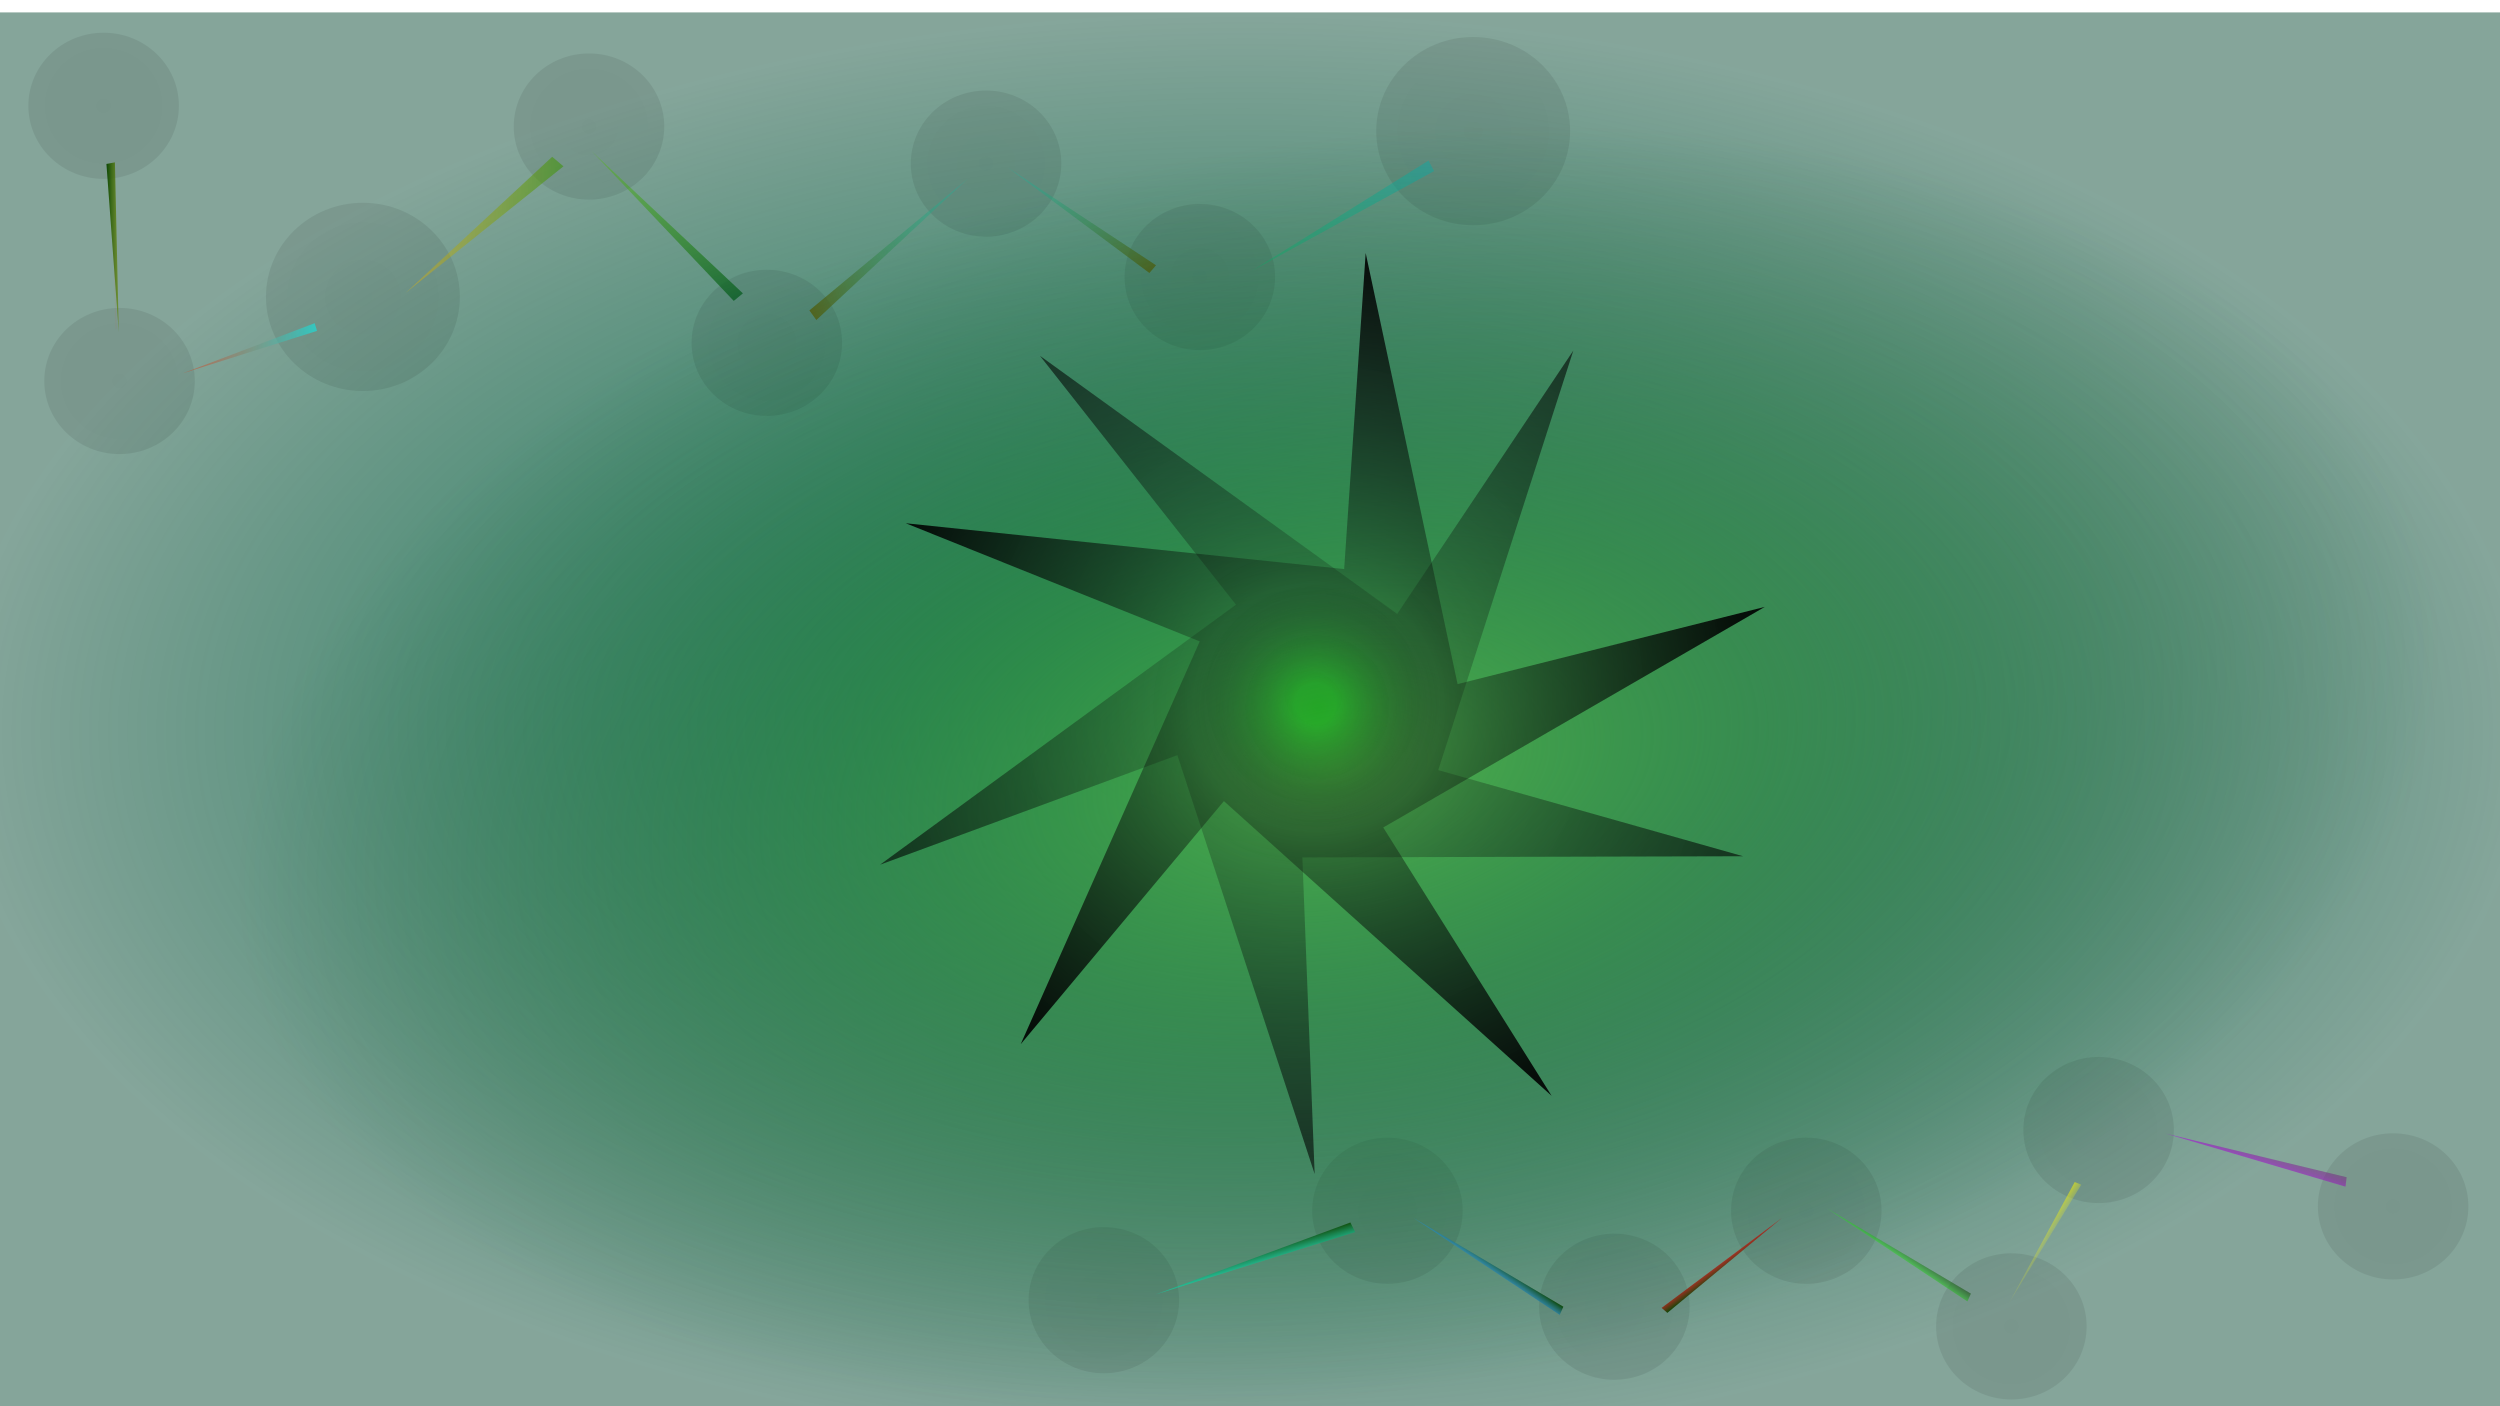 <?xml version="1.0" encoding="UTF-8" standalone="no"?>
<!-- Created with Inkscape (http://www.inkscape.org/) -->

<svg
   sodipodi:docname="background-alt.svg"
   inkscape:version="1.2.2 (732a01da63, 2022-12-09)"
   id="svg135"
   version="1.1"
   viewBox="0 0 423.333 238.125"
   height="900"
   width="1600"
   xmlns:inkscape="http://www.inkscape.org/namespaces/inkscape"
   xmlns:sodipodi="http://sodipodi.sourceforge.net/DTD/sodipodi-0.dtd"
   xmlns:xlink="http://www.w3.org/1999/xlink"
   xmlns="http://www.w3.org/2000/svg"
   xmlns:svg="http://www.w3.org/2000/svg">
  <sodipodi:namedview
     id="namedview137"
     pagecolor="#505050"
     bordercolor="#ffffff"
     borderopacity="1"
     inkscape:showpageshadow="0"
     inkscape:pageopacity="0"
     inkscape:pagecheckerboard="1"
     inkscape:deskcolor="#505050"
     inkscape:document-units="mm"
     showgrid="false"
     inkscape:zoom="0.7162458"
     inkscape:cx="744.15794"
     inkscape:cy="479.58396"
     inkscape:window-width="1920"
     inkscape:window-height="991"
     inkscape:window-x="-9"
     inkscape:window-y="-9"
     inkscape:window-maximized="1"
     inkscape:current-layer="layer1" />
  <defs
     id="defs132">
    <linearGradient
       inkscape:collect="always"
       id="linearGradient74387">
      <stop
         style="stop-color:#10d10f;stop-opacity:0.732;"
         offset="0"
         id="stop74383" />
      <stop
         style="stop-color:#090909;stop-opacity:0;"
         offset="1"
         id="stop74385" />
    </linearGradient>
    <linearGradient
       inkscape:collect="always"
       id="linearGradient71915">
      <stop
         style="stop-color:#090909;stop-opacity:0;"
         offset="0"
         id="stop71913" />
      <stop
         style="stop-color:#000000;stop-opacity:0.9;"
         offset="1"
         id="stop71911" />
    </linearGradient>
    <linearGradient
       inkscape:collect="always"
       id="linearGradient70667">
      <stop
         style="stop-color:#090909;stop-opacity:0;"
         offset="0"
         id="stop70665" />
      <stop
         style="stop-color:#000000;stop-opacity:0.9;"
         offset="1"
         id="stop70663" />
    </linearGradient>
    <linearGradient
       inkscape:collect="always"
       id="linearGradient44843">
      <stop
         style="stop-color:#5aba4e;stop-opacity:0.898;"
         offset="0"
         id="stop44839" />
      <stop
         style="stop-color:#054b22;stop-opacity:0;"
         offset="1"
         id="stop44841" />
    </linearGradient>
    <linearGradient
       inkscape:collect="always"
       id="linearGradient42429">
      <stop
         style="stop-color:#710979;stop-opacity:0.404;"
         offset="0"
         id="stop42425" />
      <stop
         style="stop-color:#a620d5;stop-opacity:0.685;"
         offset="1"
         id="stop42427" />
    </linearGradient>
    <linearGradient
       inkscape:collect="always"
       id="linearGradient42380">
      <stop
         style="stop-color:#e7e710;stop-opacity:0.643;"
         offset="0"
         id="stop42376" />
      <stop
         style="stop-color:#e2eb2d;stop-opacity:0.136;"
         offset="1"
         id="stop42378" />
    </linearGradient>
    <linearGradient
       inkscape:collect="always"
       id="linearGradient42331">
      <stop
         style="stop-color:#0d4705;stop-opacity:0.545;"
         offset="0"
         id="stop42327" />
      <stop
         style="stop-color:#33eb2d;stop-opacity:0.553;"
         offset="1"
         id="stop42329" />
    </linearGradient>
    <linearGradient
       inkscape:collect="always"
       id="linearGradient40385">
      <stop
         style="stop-color:#0d4705;stop-opacity:1;"
         offset="0"
         id="stop40381" />
      <stop
         style="stop-color:#d40e0e;stop-opacity:0.774;"
         offset="1"
         id="stop40383" />
    </linearGradient>
    <linearGradient
       inkscape:collect="always"
       id="linearGradient40336">
      <stop
         style="stop-color:#0d4705;stop-opacity:1;"
         offset="0"
         id="stop40332" />
      <stop
         style="stop-color:#2d96eb;stop-opacity:0.698;"
         offset="1"
         id="stop40334" />
    </linearGradient>
    <linearGradient
       inkscape:collect="always"
       id="linearGradient40287">
      <stop
         style="stop-color:#0d4705;stop-opacity:1;"
         offset="0"
         id="stop40283" />
      <stop
         style="stop-color:#11ebc0;stop-opacity:0.698;"
         offset="1"
         id="stop40285" />
    </linearGradient>
    <linearGradient
       inkscape:collect="always"
       id="linearGradient34601">
      <stop
         style="stop-color:#0db66d;stop-opacity:0.447;"
         offset="0"
         id="stop34597" />
      <stop
         style="stop-color:#0cadab;stop-opacity:0.485;"
         offset="1"
         id="stop34599" />
    </linearGradient>
    <linearGradient
       inkscape:collect="always"
       id="linearGradient34153">
      <stop
         style="stop-color:#0dc1ac;stop-opacity:0.281;"
         offset="0"
         id="stop34149" />
      <stop
         style="stop-color:#555b07;stop-opacity:0.774;"
         offset="1"
         id="stop34151" />
    </linearGradient>
    <linearGradient
       inkscape:collect="always"
       id="linearGradient32525">
      <stop
         style="stop-color:#57c10d;stop-opacity:0.4;"
         offset="0"
         id="stop32521" />
      <stop
         style="stop-color:#075b21;stop-opacity:0.774;"
         offset="1"
         id="stop32523" />
    </linearGradient>
    <linearGradient
       inkscape:collect="always"
       id="linearGradient29481">
      <stop
         style="stop-color:#e7b40f;stop-opacity:0.421;"
         offset="0"
         id="stop29477" />
      <stop
         style="stop-color:#3b9208;stop-opacity:0.583;"
         offset="1"
         id="stop29479" />
    </linearGradient>
    <linearGradient
       inkscape:collect="always"
       id="linearGradient27624">
      <stop
         style="stop-color:#e7350f;stop-opacity:0.477;"
         offset="0"
         id="stop27620" />
      <stop
         style="stop-color:#0fe7e4;stop-opacity:0.617;"
         offset="1"
         id="stop27622" />
    </linearGradient>
    <linearGradient
       inkscape:collect="always"
       id="linearGradient25739">
      <stop
         style="stop-color:#0d4705;stop-opacity:1;"
         offset="0"
         id="stop25735" />
      <stop
         style="stop-color:#67880a;stop-opacity:0.698;"
         offset="1"
         id="stop25737" />
    </linearGradient>
    <linearGradient
       inkscape:collect="always"
       id="linearGradient9586">
      <stop
         style="stop-color:#000000;stop-opacity:1;"
         offset="0"
         id="stop9582" />
      <stop
         style="stop-color:#000000;stop-opacity:0.74;"
         offset="1"
         id="stop9584" />
    </linearGradient>
    <linearGradient
       inkscape:collect="always"
       id="linearGradient6868">
      <stop
         style="stop-color:#007e4e;stop-opacity:1"
         offset="0"
         id="stop6864" />
      <stop
         style="stop-color:#00442d;stop-opacity:0.477"
         offset="1"
         id="stop6866" />
    </linearGradient>
    <linearGradient
       inkscape:collect="always"
       id="linearGradient3774">
      <stop
         style="stop-color:#000000;stop-opacity:1;"
         offset="0"
         id="stop3770" />
      <stop
         style="stop-color:#000000;stop-opacity:0;"
         offset="1"
         id="stop3772" />
    </linearGradient>
    <linearGradient
       inkscape:collect="always"
       id="linearGradient3766">
      <stop
         style="stop-color:#000000;stop-opacity:1;"
         offset="0"
         id="stop3762" />
      <stop
         style="stop-color:#000000;stop-opacity:0;"
         offset="1"
         id="stop3764" />
    </linearGradient>
    <radialGradient
       inkscape:collect="always"
       xlink:href="#linearGradient3766"
       id="radialGradient3768"
       cx="422.523"
       cy="377.091"
       fx="422.523"
       fy="377.091"
       r="212.177"
       gradientTransform="matrix(-1.995,0.001,-3.2360252e-4,-0.457,1263.616,404.466)"
       gradientUnits="userSpaceOnUse" />
    <radialGradient
       inkscape:collect="always"
       xlink:href="#linearGradient3774"
       id="radialGradient3776"
       cx="20.627"
       cy="-93.718"
       fx="20.627"
       fy="-93.718"
       r="212.177"
       gradientTransform="matrix(1.982,-0.003,9.9563019e-4,0.567,-40.089,48.89)"
       gradientUnits="userSpaceOnUse" />
    <radialGradient
       inkscape:collect="always"
       xlink:href="#linearGradient6868"
       id="radialGradient6870"
       cx="214.254"
       cy="121.534"
       fx="214.254"
       fy="121.534"
       r="214.623"
       gradientTransform="matrix(1,0,0,0.558,0,53.759)"
       gradientUnits="userSpaceOnUse" />
    <filter
       inkscape:label="Ink Bleed"
       inkscape:menu="Protrusions"
       inkscape:menu-tooltip="Inky splotches underneath the object"
       style="color-interpolation-filters:sRGB;"
       id="filter7636"
       x="-0.031"
       y="-0.054"
       width="1.066"
       height="1.116">
      <feColorMatrix
         values="1 0 0 0 0 0 1 0 0 0 0 0 1 0 0 0 0 0 1 0 "
         result="fbSourceGraphic"
         id="feColorMatrix7620" />
      <feGaussianBlur
         stdDeviation="3"
         result="result1"
         id="feGaussianBlur7622" />
      <feOffset
         dx="2"
         dy="2"
         result="result6"
         id="feOffset7624" />
      <feComposite
         k2="2"
         operator="in"
         result="result2"
         in="result6"
         in2="result1"
         id="feComposite7626" />
      <feColorMatrix
         values="110"
         result="result3"
         type="hueRotate"
         id="feColorMatrix7628" />
      <feBlend
         mode="screen"
         in="result2"
         in2="result3"
         result="result4"
         id="feBlend7630" />
      <feConvolveMatrix
         order="3 3"
         kernelMatrix="-2 0 2 0 4 0 2 0 2"
         divisor="2"
         bias="0"
         targetX="0"
         in="result4"
         result="result5"
         id="feConvolveMatrix7632" />
      <feComposite
         operator="atop"
         in="result2"
         in2="result5"
         id="feComposite7634"
         result="fbSourceGraphic" />
      <feColorMatrix
         result="fbSourceGraphicAlpha"
         in="fbSourceGraphic"
         values="0 0 0 -1 0 0 0 0 -1 0 0 0 0 -1 0 0 0 0 1 0"
         id="feColorMatrix30851" />
      <feGaussianBlur
         id="feGaussianBlur30853"
         result="result1"
         in="fbSourceGraphic"
         stdDeviation="1.3" />
      <feTurbulence
         id="feTurbulence30855"
         result="result0"
         numOctaves="4"
         baseFrequency="0.034" />
      <feDisplacementMap
         in2="result0"
         id="feDisplacementMap30857"
         result="result2"
         scale="19.6"
         yChannelSelector="G"
         xChannelSelector="R"
         in="result1" />
      <feColorMatrix
         id="feColorMatrix30859"
         values="2 0 0 0 0 0 2 0 0 0 0 0 2 0 0 0 0 0 0.7 0"
         result="result3" />
      <feGaussianBlur
         id="feGaussianBlur30861"
         result="result4"
         in="fbSourceGraphic"
         stdDeviation="1.1" />
      <feComposite
         in2="result3"
         id="feComposite30863"
         in="result4" />
    </filter>
    <filter
       inkscape:label="Ink Bleed"
       inkscape:menu="Protrusions"
       inkscape:menu-tooltip="Inky splotches underneath the object"
       style="color-interpolation-filters:sRGB;"
       id="filter7654"
       x="-0.031"
       y="-0.054"
       width="1.066"
       height="1.116">
      <feColorMatrix
         values="1 0 0 0 0 0 1 0 0 0 0 0 1 0 0 0 0 0 1 0 "
         result="fbSourceGraphic"
         id="feColorMatrix7638" />
      <feGaussianBlur
         stdDeviation="3"
         result="result1"
         id="feGaussianBlur7640" />
      <feOffset
         dx="2"
         dy="2"
         result="result6"
         id="feOffset7642" />
      <feComposite
         k2="2"
         operator="in"
         result="result2"
         in="result6"
         in2="result1"
         id="feComposite7644" />
      <feColorMatrix
         values="110"
         result="result3"
         type="hueRotate"
         id="feColorMatrix7646" />
      <feBlend
         mode="screen"
         in="result2"
         in2="result3"
         result="result4"
         id="feBlend7648" />
      <feConvolveMatrix
         order="3 3"
         kernelMatrix="-2 0 2 0 4 0 2 0 2"
         divisor="2"
         bias="0"
         targetX="0"
         in="result4"
         result="result5"
         id="feConvolveMatrix7650" />
      <feComposite
         operator="atop"
         in="result2"
         in2="result5"
         id="feComposite7652"
         result="fbSourceGraphic" />
      <feColorMatrix
         result="fbSourceGraphicAlpha"
         in="fbSourceGraphic"
         values="0 0 0 -1 0 0 0 0 -1 0 0 0 0 -1 0 0 0 0 1 0"
         id="feColorMatrix30865" />
      <feGaussianBlur
         id="feGaussianBlur30867"
         result="result1"
         in="fbSourceGraphic"
         stdDeviation="1.3" />
      <feTurbulence
         id="feTurbulence30869"
         result="result0"
         numOctaves="4"
         baseFrequency="0.034" />
      <feDisplacementMap
         in2="result0"
         id="feDisplacementMap30871"
         result="result2"
         scale="19.6"
         yChannelSelector="G"
         xChannelSelector="R"
         in="result1" />
      <feColorMatrix
         id="feColorMatrix30873"
         values="2 0 0 0 0 0 2 0 0 0 0 0 2 0 0 0 0 0 0.7 0"
         result="result3" />
      <feGaussianBlur
         id="feGaussianBlur30875"
         result="result4"
         in="fbSourceGraphic"
         stdDeviation="1.1" />
      <feComposite
         in2="result3"
         id="feComposite30877"
         in="result4" />
    </filter>
    <filter
       inkscape:label="Black Hole"
       inkscape:menu="Morphology"
       inkscape:menu-tooltip="Creates a black light inside and outside"
       height="1.826"
       width="1.826"
       y="-0.413"
       x="-0.413"
       style="color-interpolation-filters:sRGB;"
       id="filter30957">
      <feGaussianBlur
         stdDeviation="4.3"
         in="SourceAlpha"
         result="result1"
         id="feGaussianBlur30945" />
      <feComposite
         operator="arithmetic"
         k2="3.2"
         k1="-1"
         k4="-2"
         result="result3"
         in2="result1"
         id="feComposite30947" />
      <feColorMatrix
         values="1 0 0 0 0 0 1 0 0 0 0 0 1 0 0 0 0 0 10 0 "
         result="result2"
         id="feColorMatrix30949" />
      <feComposite
         result="fbSourceGraphic"
         in="SourceGraphic"
         operator="out"
         in2="result2"
         id="feComposite30951" />
      <feBlend
         mode="multiply"
         in="result1"
         in2="fbSourceGraphic"
         result="result91"
         id="feBlend30953" />
      <feBlend
         mode="screen"
         in="fbSourceGraphic"
         in2="result91"
         id="feBlend30955" />
    </filter>
    <filter
       y="-0.095"
       x="-0.053"
       width="1.106"
       height="1.19"
       inkscape:label="Evanescent"
       inkscape:menu="Blurs"
       inkscape:menu-tooltip="Blur the contents of objects, preserving the outline and adding progressive transparency at edges"
       style="color-interpolation-filters:sRGB;"
       id="filter36696">
      <feGaussianBlur
         stdDeviation="5"
         result="result3"
         id="feGaussianBlur36664" />
      <feGaussianBlur
         stdDeviation="1.5"
         in="SourceGraphic"
         result="result4"
         id="feGaussianBlur36666" />
      <feBlend
         in2="result3"
         mode="darken"
         result="result11"
         id="feBlend36668" />
      <feComponentTransfer
         result="result1"
         id="feComponentTransfer36676">
        <feFuncR
           type="table"
           tableValues="0 0.2 0.133 0.3 0.4 0.333 0.5 0.6 0.533 0.7 0.8 0.733 0.9 1 0.933 1.1 1"
           id="feFuncR36670" />
        <feFuncG
           type="table"
           tableValues="0 0.2 0.133 0.3 0.4 0.333 0.5 0.6 0.533 0.7 0.8 0.733 0.9 1 0.933 1.1 1"
           id="feFuncG36672" />
        <feFuncB
           type="table"
           tableValues="0 0.2 0.133 0.3 0.4 0.333 0.5 0.6 0.533 0.7 0.8 0.733 0.9 1 0.933 1.1 1"
           id="feFuncB36674" />
      </feComponentTransfer>
      <feColorMatrix
         result="result2"
         type="luminanceToAlpha"
         in="result1"
         id="feColorMatrix36678" />
      <feDiffuseLighting
         lighting-color="#ffffff"
         in="result2"
         diffuseConstant="1"
         result="result1"
         surfaceScale="-15"
         id="feDiffuseLighting36682">
        <feDistantLight
           azimuth="225"
           elevation="10"
           id="feDistantLight36680" />
      </feDiffuseLighting>
      <feSpecularLighting
         result="result14"
         specularExponent="10"
         specularConstant="1"
         surfaceScale="-15"
         in="result2"
         id="feSpecularLighting36686">
        <feDistantLight
           elevation="45"
           azimuth="225"
           id="feDistantLight36684" />
      </feSpecularLighting>
      <feComposite
         result="result13"
         k3="0.5"
         k2="0.5"
         in2="result1"
         operator="arithmetic"
         id="feComposite36688" />
      <feFlood
         flood-color="rgb(217,144,144)"
         result="result12"
         id="feFlood36690" />
      <feComposite
         in2="result13"
         result="result9"
         operator="arithmetic"
         k2="1"
         k3="0.8"
         in="result11"
         id="feComposite36692" />
      <feComposite
         in2="SourceGraphic"
         result="fbSourceGraphic"
         operator="in"
         in="result9"
         id="feComposite36694" />
      <feColorMatrix
         result="fbSourceGraphicAlpha"
         in="fbSourceGraphic"
         values="0 0 0 -1 0 0 0 0 -1 0 0 0 0 -1 0 0 0 0 1 0"
         id="feColorMatrix52392" />
      <feGaussianBlur
         id="feGaussianBlur52394"
         result="result6"
         stdDeviation="3"
         in="fbSourceGraphic" />
      <feColorMatrix
         id="feColorMatrix52396"
         values="1 0 0 0 0 0 1 0 0 0 0 0 1 0 0 0 0 0 1 0 "
         result="result7"
         in="fbSourceGraphic" />
      <feComposite
         in2="result7"
         id="feComposite52398"
         operator="in"
         in="result6" />
    </filter>
    <filter
       inkscape:label="Flex Metal"
       inkscape:menu="Materials"
       inkscape:menu-tooltip="Bright, polished uneven metal casting, colorizable"
       height="1.97"
       y="-0.485"
       width="1.942"
       x="-0.471"
       style="color-interpolation-filters:sRGB;"
       id="filter4053">
      <feGaussianBlur
         stdDeviation="5"
         result="result8"
         id="feGaussianBlur4037" />
      <feTurbulence
         seed="25"
         result="result7"
         type="turbulence"
         numOctaves="2"
         baseFrequency="0.03"
         id="feTurbulence4039" />
      <feComposite
         in2="result8"
         result="result6"
         operator="in"
         in="result8"
         id="feComposite4041" />
      <feDisplacementMap
         in="result7"
         in2="result6"
         xChannelSelector="A"
         yChannelSelector="A"
         scale="120"
         result="result4"
         id="feDisplacementMap4043" />
      <feComposite
         in2="result4"
         result="result2"
         operator="arithmetic"
         in="SourceGraphic"
         k1="2"
         k3="2.5"
         k2="0.25"
         id="feComposite4045" />
      <feComposite
         result="fbSourceGraphic"
         in="result2"
         operator="in"
         in2="SourceGraphic"
         id="feComposite4047" />
      <feBlend
         mode="screen"
         in2="fbSourceGraphic"
         result="result91"
         id="feBlend4049" />
      <feBlend
         mode="multiply"
         in2="result91"
         id="feBlend4051" />
    </filter>
    <radialGradient
       inkscape:collect="always"
       xlink:href="#linearGradient9586"
       id="radialGradient5829-7"
       cx="52.64"
       cy="37.864"
       fx="52.64"
       fy="37.864"
       r="24.744"
       gradientTransform="matrix(1,0,0,0.985,-32.396,27.22)"
       gradientUnits="userSpaceOnUse" />
    <filter
       inkscape:label="Flex Metal"
       inkscape:menu="Materials"
       inkscape:menu-tooltip="Bright, polished uneven metal casting, colorizable"
       height="1.97"
       y="-0.485"
       width="1.942"
       x="-0.471"
       style="color-interpolation-filters:sRGB"
       id="filter4053-5">
      <feGaussianBlur
         stdDeviation="5"
         result="result8"
         id="feGaussianBlur4037-5" />
      <feTurbulence
         seed="25"
         result="result7"
         type="turbulence"
         numOctaves="2"
         baseFrequency="0.03"
         id="feTurbulence4039-9" />
      <feComposite
         in2="result8"
         result="result6"
         operator="in"
         in="result8"
         id="feComposite4041-3" />
      <feDisplacementMap
         in="result7"
         in2="result6"
         xChannelSelector="A"
         yChannelSelector="A"
         scale="120"
         result="result4"
         id="feDisplacementMap4043-6" />
      <feComposite
         in2="result4"
         result="result2"
         operator="arithmetic"
         in="SourceGraphic"
         k1="2"
         k3="2.5"
         k2="0.25"
         id="feComposite4045-9"
         k4="0" />
      <feComposite
         result="fbSourceGraphic"
         in="result2"
         operator="in"
         in2="SourceGraphic"
         id="feComposite4047-0" />
      <feBlend
         mode="screen"
         in2="fbSourceGraphic"
         result="result91"
         id="feBlend4049-3" />
      <feBlend
         mode="multiply"
         in2="result91"
         id="feBlend4051-4" />
    </filter>
    <radialGradient
       inkscape:collect="always"
       xlink:href="#linearGradient9586"
       id="radialGradient5829-7-4"
       cx="52.64"
       cy="37.864"
       fx="52.64"
       fy="37.864"
       r="24.744"
       gradientTransform="matrix(1,0,0,0.985,77.209,20.755)"
       gradientUnits="userSpaceOnUse" />
    <filter
       inkscape:label="Flex Metal"
       inkscape:menu="Materials"
       inkscape:menu-tooltip="Bright, polished uneven metal casting, colorizable"
       height="1.97"
       y="-0.485"
       width="1.942"
       x="-0.471"
       style="color-interpolation-filters:sRGB"
       id="filter4053-5-0">
      <feGaussianBlur
         stdDeviation="5"
         result="result8"
         id="feGaussianBlur4037-5-6" />
      <feTurbulence
         seed="25"
         result="result7"
         type="turbulence"
         numOctaves="2"
         baseFrequency="0.03"
         id="feTurbulence4039-9-1" />
      <feComposite
         in2="result8"
         result="result6"
         operator="in"
         in="result8"
         id="feComposite4041-3-3" />
      <feDisplacementMap
         in="result7"
         in2="result6"
         xChannelSelector="A"
         yChannelSelector="A"
         scale="120"
         result="result4"
         id="feDisplacementMap4043-6-6" />
      <feComposite
         in2="result4"
         result="result2"
         operator="arithmetic"
         in="SourceGraphic"
         k1="2"
         k3="2.5"
         k2="0.25"
         id="feComposite4045-9-3"
         k4="0" />
      <feComposite
         result="fbSourceGraphic"
         in="result2"
         operator="in"
         in2="SourceGraphic"
         id="feComposite4047-0-3" />
      <feBlend
         mode="screen"
         in2="fbSourceGraphic"
         result="result91"
         id="feBlend4049-3-0" />
      <feBlend
         mode="multiply"
         in2="result91"
         id="feBlend4051-4-8" />
    </filter>
    <filter
       inkscape:label="Flex Metal"
       inkscape:menu="Materials"
       inkscape:menu-tooltip="Bright, polished uneven metal casting, colorizable"
       height="1.97"
       y="-0.485"
       width="1.942"
       x="-0.471"
       style="color-interpolation-filters:sRGB"
       id="filter4053-5-4">
      <feGaussianBlur
         stdDeviation="5"
         result="result8"
         id="feGaussianBlur4037-5-2" />
      <feTurbulence
         seed="25"
         result="result7"
         type="turbulence"
         numOctaves="2"
         baseFrequency="0.03"
         id="feTurbulence4039-9-8" />
      <feComposite
         in2="result8"
         result="result6"
         operator="in"
         in="result8"
         id="feComposite4041-3-2" />
      <feDisplacementMap
         in="result7"
         in2="result6"
         xChannelSelector="A"
         yChannelSelector="A"
         scale="120"
         result="result4"
         id="feDisplacementMap4043-6-0" />
      <feComposite
         in2="result4"
         result="result2"
         operator="arithmetic"
         in="SourceGraphic"
         k1="2"
         k3="2.5"
         k2="0.25"
         id="feComposite4045-9-7"
         k4="0" />
      <feComposite
         result="fbSourceGraphic"
         in="result2"
         operator="in"
         in2="SourceGraphic"
         id="feComposite4047-0-7" />
      <feBlend
         mode="screen"
         in2="fbSourceGraphic"
         result="result91"
         id="feBlend4049-3-4" />
      <feBlend
         mode="multiply"
         in2="result91"
         id="feBlend4051-4-9" />
    </filter>
    <radialGradient
       inkscape:collect="always"
       xlink:href="#linearGradient9586"
       id="radialGradient5829-7-5"
       cx="52.64"
       cy="37.864"
       fx="52.64"
       fy="37.864"
       r="24.744"
       gradientTransform="matrix(1,0,0,0.985,5.541,-3.498)"
       gradientUnits="userSpaceOnUse" />
    <filter
       inkscape:label="Flex Metal"
       inkscape:menu="Materials"
       inkscape:menu-tooltip="Bright, polished uneven metal casting, colorizable"
       height="1.97"
       y="-0.485"
       width="1.942"
       x="-0.471"
       style="color-interpolation-filters:sRGB"
       id="filter4053-5-5">
      <feGaussianBlur
         stdDeviation="5"
         result="result8"
         id="feGaussianBlur4037-5-4" />
      <feTurbulence
         seed="25"
         result="result7"
         type="turbulence"
         numOctaves="2"
         baseFrequency="0.03"
         id="feTurbulence4039-9-7" />
      <feComposite
         in2="result8"
         result="result6"
         operator="in"
         in="result8"
         id="feComposite4041-3-7" />
      <feDisplacementMap
         in="result7"
         in2="result6"
         xChannelSelector="A"
         yChannelSelector="A"
         scale="120"
         result="result4"
         id="feDisplacementMap4043-6-9" />
      <feComposite
         in2="result4"
         result="result2"
         operator="arithmetic"
         in="SourceGraphic"
         k1="2"
         k3="2.5"
         k2="0.25"
         id="feComposite4045-9-32"
         k4="0" />
      <feComposite
         result="fbSourceGraphic"
         in="result2"
         operator="in"
         in2="SourceGraphic"
         id="feComposite4047-0-9" />
      <feBlend
         mode="screen"
         in2="fbSourceGraphic"
         result="result91"
         id="feBlend4049-3-1" />
      <feBlend
         mode="multiply"
         in2="result91"
         id="feBlend4051-4-5" />
    </filter>
    <radialGradient
       inkscape:collect="always"
       xlink:href="#linearGradient9586"
       id="radialGradient5829-7-4-2"
       cx="52.64"
       cy="37.864"
       fx="52.64"
       fy="37.864"
       r="24.744"
       gradientTransform="matrix(1,0,0,0.985,-35.093,-19.382)"
       gradientUnits="userSpaceOnUse" />
    <filter
       inkscape:label="Flex Metal"
       inkscape:menu="Materials"
       inkscape:menu-tooltip="Bright, polished uneven metal casting, colorizable"
       height="1.97"
       y="-0.485"
       width="1.942"
       x="-0.471"
       style="color-interpolation-filters:sRGB"
       id="filter4053-5-0-4">
      <feGaussianBlur
         stdDeviation="5"
         result="result8"
         id="feGaussianBlur4037-5-6-1" />
      <feTurbulence
         seed="25"
         result="result7"
         type="turbulence"
         numOctaves="2"
         baseFrequency="0.03"
         id="feTurbulence4039-9-1-1" />
      <feComposite
         in2="result8"
         result="result6"
         operator="in"
         in="result8"
         id="feComposite4041-3-3-5" />
      <feDisplacementMap
         in="result7"
         in2="result6"
         xChannelSelector="A"
         yChannelSelector="A"
         scale="120"
         result="result4"
         id="feDisplacementMap4043-6-6-5" />
      <feComposite
         in2="result4"
         result="result2"
         operator="arithmetic"
         in="SourceGraphic"
         k1="2"
         k3="2.5"
         k2="0.25"
         id="feComposite4045-9-3-6"
         k4="0" />
      <feComposite
         result="fbSourceGraphic"
         in="result2"
         operator="in"
         in2="SourceGraphic"
         id="feComposite4047-0-3-8" />
      <feBlend
         mode="screen"
         in2="fbSourceGraphic"
         result="result91"
         id="feBlend4049-3-0-0" />
      <feBlend
         mode="multiply"
         in2="result91"
         id="feBlend4051-4-8-0" />
    </filter>
    <filter
       inkscape:label="Flex Metal"
       inkscape:menu="Materials"
       inkscape:menu-tooltip="Bright, polished uneven metal casting, colorizable"
       height="2.06"
       y="-0.53"
       width="2.03"
       x="-0.515"
       style="color-interpolation-filters:sRGB"
       id="filter4053-5-4-2">
      <feGaussianBlur
         stdDeviation="5.468"
         result="result8"
         id="feGaussianBlur4037-5-2-4" />
      <feTurbulence
         seed="25"
         result="result7"
         type="turbulence"
         numOctaves="2"
         baseFrequency="0.03"
         id="feTurbulence4039-9-8-1" />
      <feComposite
         in2="result8"
         result="result6"
         operator="in"
         in="result8"
         id="feComposite4041-3-2-0" />
      <feDisplacementMap
         in="result7"
         in2="result6"
         xChannelSelector="A"
         yChannelSelector="A"
         scale="120"
         result="result4"
         id="feDisplacementMap4043-6-0-1" />
      <feComposite
         in2="result4"
         result="result2"
         operator="arithmetic"
         in="SourceGraphic"
         k1="2"
         k3="2.5"
         k2="0.25"
         id="feComposite4045-9-7-6"
         k4="0" />
      <feComposite
         result="fbSourceGraphic"
         in="result2"
         operator="in"
         in2="SourceGraphic"
         id="feComposite4047-0-7-7" />
      <feBlend
         mode="screen"
         in2="fbSourceGraphic"
         result="result91"
         id="feBlend4049-3-4-2" />
      <feBlend
         mode="multiply"
         in2="result91"
         id="feBlend4051-4-9-3" />
    </filter>
    <filter
       inkscape:label="Flex Metal"
       inkscape:menu="Materials"
       inkscape:menu-tooltip="Bright, polished uneven metal casting, colorizable"
       height="1.649"
       y="-0.324"
       width="1.63"
       x="-0.315"
       style="color-interpolation-filters:sRGB"
       id="filter4053-5-0-1">
      <feGaussianBlur
         stdDeviation="3.346"
         result="result8"
         id="feGaussianBlur4037-5-6-3" />
      <feTurbulence
         seed="25"
         result="result7"
         type="turbulence"
         numOctaves="2"
         baseFrequency="0.03"
         id="feTurbulence4039-9-1-2" />
      <feComposite
         in2="result8"
         result="result6"
         operator="in"
         in="result8"
         id="feComposite4041-3-3-0" />
      <feDisplacementMap
         in="result7"
         in2="result6"
         xChannelSelector="A"
         yChannelSelector="A"
         scale="120"
         result="result4"
         id="feDisplacementMap4043-6-6-9" />
      <feComposite
         in2="result4"
         result="result2"
         operator="arithmetic"
         in="SourceGraphic"
         k1="2"
         k3="2.5"
         k2="0.25"
         id="feComposite4045-9-3-5"
         k4="0" />
      <feComposite
         result="fbSourceGraphic"
         in="result2"
         operator="in"
         in2="SourceGraphic"
         id="feComposite4047-0-3-0" />
      <feBlend
         mode="screen"
         in2="fbSourceGraphic"
         result="result91"
         id="feBlend4049-3-0-4" />
      <feBlend
         mode="multiply"
         in2="result91"
         id="feBlend4051-4-8-1" />
    </filter>
    <filter
       inkscape:label="Flex Metal"
       inkscape:menu="Materials"
       inkscape:menu-tooltip="Bright, polished uneven metal casting, colorizable"
       height="1.97"
       y="-0.485"
       width="1.942"
       x="-0.471"
       style="color-interpolation-filters:sRGB"
       id="filter4053-5-0-0">
      <feGaussianBlur
         stdDeviation="5"
         result="result8"
         id="feGaussianBlur4037-5-6-8" />
      <feTurbulence
         seed="25"
         result="result7"
         type="turbulence"
         numOctaves="2"
         baseFrequency="0.03"
         id="feTurbulence4039-9-1-7" />
      <feComposite
         in2="result8"
         result="result6"
         operator="in"
         in="result8"
         id="feComposite4041-3-3-02" />
      <feDisplacementMap
         in="result7"
         in2="result6"
         xChannelSelector="A"
         yChannelSelector="A"
         scale="120"
         result="result4"
         id="feDisplacementMap4043-6-6-2" />
      <feComposite
         in2="result4"
         result="result2"
         operator="arithmetic"
         in="SourceGraphic"
         k1="2"
         k3="2.5"
         k2="0.25"
         id="feComposite4045-9-3-3"
         k4="0" />
      <feComposite
         result="fbSourceGraphic"
         in="result2"
         operator="in"
         in2="SourceGraphic"
         id="feComposite4047-0-3-1" />
      <feBlend
         mode="screen"
         in2="fbSourceGraphic"
         result="result91"
         id="feBlend4049-3-0-41" />
      <feBlend
         mode="multiply"
         in2="result91"
         id="feBlend4051-4-8-4" />
    </filter>
    <filter
       inkscape:label="Flex Metal"
       inkscape:menu="Materials"
       inkscape:menu-tooltip="Bright, polished uneven metal casting, colorizable"
       height="1.649"
       y="-0.324"
       width="1.63"
       x="-0.315"
       style="color-interpolation-filters:sRGB"
       id="filter4053-5-0-1-7">
      <feGaussianBlur
         stdDeviation="3.346"
         result="result8"
         id="feGaussianBlur4037-5-6-3-5" />
      <feTurbulence
         seed="25"
         result="result7"
         type="turbulence"
         numOctaves="2"
         baseFrequency="0.03"
         id="feTurbulence4039-9-1-2-2" />
      <feComposite
         in2="result8"
         result="result6"
         operator="in"
         in="result8"
         id="feComposite4041-3-3-0-3" />
      <feDisplacementMap
         in="result7"
         in2="result6"
         xChannelSelector="A"
         yChannelSelector="A"
         scale="120"
         result="result4"
         id="feDisplacementMap4043-6-6-9-3" />
      <feComposite
         in2="result4"
         result="result2"
         operator="arithmetic"
         in="SourceGraphic"
         k1="2"
         k3="2.5"
         k2="0.25"
         id="feComposite4045-9-3-5-3"
         k4="0" />
      <feComposite
         result="fbSourceGraphic"
         in="result2"
         operator="in"
         in2="SourceGraphic"
         id="feComposite4047-0-3-0-6" />
      <feBlend
         mode="screen"
         in2="fbSourceGraphic"
         result="result91"
         id="feBlend4049-3-0-4-6" />
      <feBlend
         mode="multiply"
         in2="result91"
         id="feBlend4051-4-8-1-1" />
    </filter>
    <radialGradient
       inkscape:collect="always"
       xlink:href="#linearGradient9586"
       id="radialGradient5829-7-5-8"
       cx="52.64"
       cy="37.864"
       fx="52.64"
       fy="37.864"
       r="24.744"
       gradientTransform="matrix(1,0,0,0.985,5.541,-3.498)"
       gradientUnits="userSpaceOnUse" />
    <filter
       inkscape:label="Flex Metal"
       inkscape:menu="Materials"
       inkscape:menu-tooltip="Bright, polished uneven metal casting, colorizable"
       height="1.97"
       y="-0.485"
       width="1.942"
       x="-0.471"
       style="color-interpolation-filters:sRGB"
       id="filter4053-5-5-2">
      <feGaussianBlur
         stdDeviation="5"
         result="result8"
         id="feGaussianBlur4037-5-4-1" />
      <feTurbulence
         seed="25"
         result="result7"
         type="turbulence"
         numOctaves="2"
         baseFrequency="0.03"
         id="feTurbulence4039-9-7-4" />
      <feComposite
         in2="result8"
         result="result6"
         operator="in"
         in="result8"
         id="feComposite4041-3-7-7" />
      <feDisplacementMap
         in="result7"
         in2="result6"
         xChannelSelector="A"
         yChannelSelector="A"
         scale="120"
         result="result4"
         id="feDisplacementMap4043-6-9-1" />
      <feComposite
         in2="result4"
         result="result2"
         operator="arithmetic"
         in="SourceGraphic"
         k1="2"
         k3="2.5"
         k2="0.25"
         id="feComposite4045-9-32-9"
         k4="0" />
      <feComposite
         result="fbSourceGraphic"
         in="result2"
         operator="in"
         in2="SourceGraphic"
         id="feComposite4047-0-9-5" />
      <feBlend
         mode="screen"
         in2="fbSourceGraphic"
         result="result91"
         id="feBlend4049-3-1-4" />
      <feBlend
         mode="multiply"
         in2="result91"
         id="feBlend4051-4-5-9" />
    </filter>
    <filter
       inkscape:label="Flex Metal"
       inkscape:menu="Materials"
       inkscape:menu-tooltip="Bright, polished uneven metal casting, colorizable"
       height="1.97"
       y="-0.485"
       width="1.942"
       x="-0.471"
       style="color-interpolation-filters:sRGB"
       id="filter4053-5-5-8">
      <feGaussianBlur
         stdDeviation="5"
         result="result8"
         id="feGaussianBlur4037-5-4-16" />
      <feTurbulence
         seed="25"
         result="result7"
         type="turbulence"
         numOctaves="2"
         baseFrequency="0.03"
         id="feTurbulence4039-9-7-0" />
      <feComposite
         in2="result8"
         result="result6"
         operator="in"
         in="result8"
         id="feComposite4041-3-7-1" />
      <feDisplacementMap
         in="result7"
         in2="result6"
         xChannelSelector="A"
         yChannelSelector="A"
         scale="120"
         result="result4"
         id="feDisplacementMap4043-6-9-5" />
      <feComposite
         in2="result4"
         result="result2"
         operator="arithmetic"
         in="SourceGraphic"
         k1="2"
         k3="2.5"
         k2="0.25"
         id="feComposite4045-9-32-2"
         k4="0" />
      <feComposite
         result="fbSourceGraphic"
         in="result2"
         operator="in"
         in2="SourceGraphic"
         id="feComposite4047-0-9-9" />
      <feBlend
         mode="screen"
         in2="fbSourceGraphic"
         result="result91"
         id="feBlend4049-3-1-41" />
      <feBlend
         mode="multiply"
         in2="result91"
         id="feBlend4051-4-5-6" />
    </filter>
    <filter
       inkscape:label="Flex Metal"
       inkscape:menu="Materials"
       inkscape:menu-tooltip="Bright, polished uneven metal casting, colorizable"
       height="2.33"
       y="-0.665"
       width="2.292"
       x="-0.646"
       style="color-interpolation-filters:sRGB"
       id="filter4053-5-0-1-7-8">
      <feGaussianBlur
         stdDeviation="6.859"
         result="result8"
         id="feGaussianBlur4037-5-6-3-5-4" />
      <feTurbulence
         seed="25"
         result="result7"
         type="turbulence"
         numOctaves="2"
         baseFrequency="0.03"
         id="feTurbulence4039-9-1-2-2-7" />
      <feComposite
         in2="result8"
         result="result6"
         operator="in"
         in="result8"
         id="feComposite4041-3-3-0-3-5" />
      <feDisplacementMap
         in="result7"
         in2="result6"
         xChannelSelector="A"
         yChannelSelector="A"
         scale="120"
         result="result4"
         id="feDisplacementMap4043-6-6-9-3-2" />
      <feComposite
         in2="result4"
         result="result2"
         operator="arithmetic"
         in="SourceGraphic"
         k1="2"
         k3="2.5"
         k2="0.25"
         id="feComposite4045-9-3-5-3-3"
         k4="0" />
      <feComposite
         result="fbSourceGraphic"
         in="result2"
         operator="in"
         in2="SourceGraphic"
         id="feComposite4047-0-3-0-6-4" />
      <feBlend
         mode="screen"
         in2="fbSourceGraphic"
         result="result91"
         id="feBlend4049-3-0-4-6-4" />
      <feBlend
         mode="multiply"
         in2="result91"
         id="feBlend4051-4-8-1-1-3" />
    </filter>
    <filter
       inkscape:label="Flex Metal"
       inkscape:menu="Materials"
       inkscape:menu-tooltip="Bright, polished uneven metal casting, colorizable"
       height="2.268"
       y="-0.634"
       width="2.231"
       x="-0.615"
       style="color-interpolation-filters:sRGB"
       id="filter4053-5-0-1-7-7">
      <feGaussianBlur
         stdDeviation="6.536"
         result="result8"
         id="feGaussianBlur4037-5-6-3-5-41" />
      <feTurbulence
         seed="25"
         result="result7"
         type="turbulence"
         numOctaves="2"
         baseFrequency="0.03"
         id="feTurbulence4039-9-1-2-2-9" />
      <feComposite
         in2="result8"
         result="result6"
         operator="in"
         in="result8"
         id="feComposite4041-3-3-0-3-9" />
      <feDisplacementMap
         in="result7"
         in2="result6"
         xChannelSelector="A"
         yChannelSelector="A"
         scale="120"
         result="result4"
         id="feDisplacementMap4043-6-6-9-3-9" />
      <feComposite
         in2="result4"
         result="result2"
         operator="arithmetic"
         in="SourceGraphic"
         k1="2"
         k3="2.5"
         k2="0.25"
         id="feComposite4045-9-3-5-3-4"
         k4="0" />
      <feComposite
         result="fbSourceGraphic"
         in="result2"
         operator="in"
         in2="SourceGraphic"
         id="feComposite4047-0-3-0-6-0" />
      <feBlend
         mode="screen"
         in2="fbSourceGraphic"
         result="result91"
         id="feBlend4049-3-0-4-6-8" />
      <feBlend
         mode="multiply"
         in2="result91"
         id="feBlend4051-4-8-1-1-1" />
    </filter>
    <filter
       inkscape:label="Flex Metal"
       inkscape:menu="Materials"
       inkscape:menu-tooltip="Bright, polished uneven metal casting, colorizable"
       height="1.649"
       y="-0.324"
       width="1.63"
       x="-0.315"
       style="color-interpolation-filters:sRGB"
       id="filter4053-5-0-1-7-5">
      <feGaussianBlur
         stdDeviation="3.346"
         result="result8"
         id="feGaussianBlur4037-5-6-3-5-0" />
      <feTurbulence
         seed="25"
         result="result7"
         type="turbulence"
         numOctaves="2"
         baseFrequency="0.03"
         id="feTurbulence4039-9-1-2-2-3" />
      <feComposite
         in2="result8"
         result="result6"
         operator="in"
         in="result8"
         id="feComposite4041-3-3-0-3-2" />
      <feDisplacementMap
         in="result7"
         in2="result6"
         xChannelSelector="A"
         yChannelSelector="A"
         scale="120"
         result="result4"
         id="feDisplacementMap4043-6-6-9-3-0" />
      <feComposite
         in2="result4"
         result="result2"
         operator="arithmetic"
         in="SourceGraphic"
         k1="2"
         k3="2.5"
         k2="0.25"
         id="feComposite4045-9-3-5-3-5"
         k4="0" />
      <feComposite
         result="fbSourceGraphic"
         in="result2"
         operator="in"
         in2="SourceGraphic"
         id="feComposite4047-0-3-0-6-3" />
      <feBlend
         mode="screen"
         in2="fbSourceGraphic"
         result="result91"
         id="feBlend4049-3-0-4-6-5" />
      <feBlend
         mode="multiply"
         in2="result91"
         id="feBlend4051-4-8-1-1-6" />
    </filter>
    <radialGradient
       inkscape:collect="always"
       xlink:href="#linearGradient9586"
       id="radialGradient5829-7-8"
       cx="52.64"
       cy="37.864"
       fx="52.64"
       fy="37.864"
       r="24.744"
       gradientTransform="matrix(1,0,0,0.985,253.226,167.72)"
       gradientUnits="userSpaceOnUse" />
    <filter
       inkscape:label="Flex Metal"
       inkscape:menu="Materials"
       inkscape:menu-tooltip="Bright, polished uneven metal casting, colorizable"
       height="1.97"
       y="-0.485"
       width="1.942"
       x="-0.471"
       style="color-interpolation-filters:sRGB"
       id="filter4053-5-56">
      <feGaussianBlur
         stdDeviation="5"
         result="result8"
         id="feGaussianBlur4037-5-0" />
      <feTurbulence
         seed="25"
         result="result7"
         type="turbulence"
         numOctaves="2"
         baseFrequency="0.03"
         id="feTurbulence4039-9-4" />
      <feComposite
         in2="result8"
         result="result6"
         operator="in"
         in="result8"
         id="feComposite4041-3-0" />
      <feDisplacementMap
         in="result7"
         in2="result6"
         xChannelSelector="A"
         yChannelSelector="A"
         scale="120"
         result="result4"
         id="feDisplacementMap4043-6-3" />
      <feComposite
         in2="result4"
         result="result2"
         operator="arithmetic"
         in="SourceGraphic"
         k1="2"
         k3="2.5"
         k2="0.25"
         id="feComposite4045-9-2"
         k4="0" />
      <feComposite
         result="fbSourceGraphic"
         in="result2"
         operator="in"
         in2="SourceGraphic"
         id="feComposite4047-0-4" />
      <feBlend
         mode="screen"
         in2="fbSourceGraphic"
         result="result91"
         id="feBlend4049-3-08" />
      <feBlend
         mode="multiply"
         in2="result91"
         id="feBlend4051-4-6" />
    </filter>
    <radialGradient
       inkscape:collect="always"
       xlink:href="#linearGradient9586"
       id="radialGradient5829-7-2"
       cx="52.64"
       cy="37.864"
       fx="52.64"
       fy="37.864"
       r="24.744"
       gradientTransform="matrix(1,0,0,0.985,302.726,154.052)"
       gradientUnits="userSpaceOnUse" />
    <filter
       inkscape:label="Flex Metal"
       inkscape:menu="Materials"
       inkscape:menu-tooltip="Bright, polished uneven metal casting, colorizable"
       height="1.97"
       y="-0.485"
       width="1.942"
       x="-0.471"
       style="color-interpolation-filters:sRGB"
       id="filter4053-5-00">
      <feGaussianBlur
         stdDeviation="5"
         result="result8"
         id="feGaussianBlur4037-5-1" />
      <feTurbulence
         seed="25"
         result="result7"
         type="turbulence"
         numOctaves="2"
         baseFrequency="0.03"
         id="feTurbulence4039-9-5" />
      <feComposite
         in2="result8"
         result="result6"
         operator="in"
         in="result8"
         id="feComposite4041-3-36" />
      <feDisplacementMap
         in="result7"
         in2="result6"
         xChannelSelector="A"
         yChannelSelector="A"
         scale="120"
         result="result4"
         id="feDisplacementMap4043-6-02" />
      <feComposite
         in2="result4"
         result="result2"
         operator="arithmetic"
         in="SourceGraphic"
         k1="2"
         k3="2.5"
         k2="0.25"
         id="feComposite4045-9-9"
         k4="0" />
      <feComposite
         result="fbSourceGraphic"
         in="result2"
         operator="in"
         in2="SourceGraphic"
         id="feComposite4047-0-8" />
      <feBlend
         mode="screen"
         in2="fbSourceGraphic"
         result="result91"
         id="feBlend4049-3-6" />
      <feBlend
         mode="multiply"
         in2="result91"
         id="feBlend4051-4-81" />
    </filter>
    <radialGradient
       inkscape:collect="always"
       xlink:href="#linearGradient9586"
       id="radialGradient5829-7-71"
       cx="52.64"
       cy="37.864"
       fx="52.64"
       fy="37.864"
       r="24.744"
       gradientTransform="matrix(1,0,0,0.985,352.595,166.981)"
       gradientUnits="userSpaceOnUse" />
    <filter
       inkscape:label="Flex Metal"
       inkscape:menu="Materials"
       inkscape:menu-tooltip="Bright, polished uneven metal casting, colorizable"
       height="1.97"
       y="-0.485"
       width="1.942"
       x="-0.471"
       style="color-interpolation-filters:sRGB"
       id="filter4053-5-9">
      <feGaussianBlur
         stdDeviation="5"
         result="result8"
         id="feGaussianBlur4037-5-01" />
      <feTurbulence
         seed="25"
         result="result7"
         type="turbulence"
         numOctaves="2"
         baseFrequency="0.03"
         id="feTurbulence4039-9-9" />
      <feComposite
         in2="result8"
         result="result6"
         operator="in"
         in="result8"
         id="feComposite4041-3-4" />
      <feDisplacementMap
         in="result7"
         in2="result6"
         xChannelSelector="A"
         yChannelSelector="A"
         scale="120"
         result="result4"
         id="feDisplacementMap4043-6-1" />
      <feComposite
         in2="result4"
         result="result2"
         operator="arithmetic"
         in="SourceGraphic"
         k1="2"
         k3="2.5"
         k2="0.25"
         id="feComposite4045-9-73"
         k4="0" />
      <feComposite
         result="fbSourceGraphic"
         in="result2"
         operator="in"
         in2="SourceGraphic"
         id="feComposite4047-0-0" />
      <feBlend
         mode="screen"
         in2="fbSourceGraphic"
         result="result91"
         id="feBlend4049-3-9" />
      <feBlend
         mode="multiply"
         in2="result91"
         id="feBlend4051-4-3" />
    </filter>
    <radialGradient
       inkscape:collect="always"
       xlink:href="#linearGradient9586"
       id="radialGradient5829-7-6"
       cx="52.64"
       cy="37.864"
       fx="52.64"
       fy="37.864"
       r="24.744"
       gradientTransform="matrix(1,0,0,0.985,287.95,187.298)"
       gradientUnits="userSpaceOnUse" />
    <filter
       inkscape:label="Flex Metal"
       inkscape:menu="Materials"
       inkscape:menu-tooltip="Bright, polished uneven metal casting, colorizable"
       height="1.97"
       y="-0.485"
       width="1.942"
       x="-0.471"
       style="color-interpolation-filters:sRGB"
       id="filter4053-5-8">
      <feGaussianBlur
         stdDeviation="5"
         result="result8"
         id="feGaussianBlur4037-5-05" />
      <feTurbulence
         seed="25"
         result="result7"
         type="turbulence"
         numOctaves="2"
         baseFrequency="0.03"
         id="feTurbulence4039-9-0" />
      <feComposite
         in2="result8"
         result="result6"
         operator="in"
         in="result8"
         id="feComposite4041-3-1" />
      <feDisplacementMap
         in="result7"
         in2="result6"
         xChannelSelector="A"
         yChannelSelector="A"
         scale="120"
         result="result4"
         id="feDisplacementMap4043-6-7" />
      <feComposite
         in2="result4"
         result="result2"
         operator="arithmetic"
         in="SourceGraphic"
         k1="2"
         k3="2.5"
         k2="0.25"
         id="feComposite4045-9-6"
         k4="0" />
      <feComposite
         result="fbSourceGraphic"
         in="result2"
         operator="in"
         in2="SourceGraphic"
         id="feComposite4047-0-2" />
      <feBlend
         mode="screen"
         in2="fbSourceGraphic"
         result="result91"
         id="feBlend4049-3-43" />
      <feBlend
         mode="multiply"
         in2="result91"
         id="feBlend4051-4-4" />
    </filter>
    <radialGradient
       inkscape:collect="always"
       xlink:href="#linearGradient9586"
       id="radialGradient5829-7-84"
       cx="52.64"
       cy="37.864"
       fx="52.64"
       fy="37.864"
       r="24.744"
       gradientTransform="matrix(1,0,0,0.985,182.3,167.72)"
       gradientUnits="userSpaceOnUse" />
    <filter
       inkscape:label="Flex Metal"
       inkscape:menu="Materials"
       inkscape:menu-tooltip="Bright, polished uneven metal casting, colorizable"
       height="1.97"
       y="-0.485"
       width="1.942"
       x="-0.471"
       style="color-interpolation-filters:sRGB"
       id="filter4053-5-2">
      <feGaussianBlur
         stdDeviation="5"
         result="result8"
         id="feGaussianBlur4037-5-12" />
      <feTurbulence
         seed="25"
         result="result7"
         type="turbulence"
         numOctaves="2"
         baseFrequency="0.03"
         id="feTurbulence4039-9-3" />
      <feComposite
         in2="result8"
         result="result6"
         operator="in"
         in="result8"
         id="feComposite4041-3-48" />
      <feDisplacementMap
         in="result7"
         in2="result6"
         xChannelSelector="A"
         yChannelSelector="A"
         scale="120"
         result="result4"
         id="feDisplacementMap4043-6-79" />
      <feComposite
         in2="result4"
         result="result2"
         operator="arithmetic"
         in="SourceGraphic"
         k1="2"
         k3="2.5"
         k2="0.25"
         id="feComposite4045-9-36"
         k4="0" />
      <feComposite
         result="fbSourceGraphic"
         in="result2"
         operator="in"
         in2="SourceGraphic"
         id="feComposite4047-0-6" />
      <feBlend
         mode="screen"
         in2="fbSourceGraphic"
         result="result91"
         id="feBlend4049-3-96" />
      <feBlend
         mode="multiply"
         in2="result91"
         id="feBlend4051-4-7" />
    </filter>
    <radialGradient
       inkscape:collect="always"
       xlink:href="#linearGradient9586"
       id="radialGradient5829-7-3"
       cx="52.64"
       cy="37.864"
       fx="52.64"
       fy="37.864"
       r="24.744"
       gradientTransform="matrix(1,0,0,0.985,134.278,182.866)"
       gradientUnits="userSpaceOnUse" />
    <filter
       inkscape:label="Flex Metal"
       inkscape:menu="Materials"
       inkscape:menu-tooltip="Bright, polished uneven metal casting, colorizable"
       height="1.97"
       y="-0.485"
       width="1.942"
       x="-0.471"
       style="color-interpolation-filters:sRGB"
       id="filter4053-5-7">
      <feGaussianBlur
         stdDeviation="5"
         result="result8"
         id="feGaussianBlur4037-5-45" />
      <feTurbulence
         seed="25"
         result="result7"
         type="turbulence"
         numOctaves="2"
         baseFrequency="0.03"
         id="feTurbulence4039-9-01" />
      <feComposite
         in2="result8"
         result="result6"
         operator="in"
         in="result8"
         id="feComposite4041-3-31" />
      <feDisplacementMap
         in="result7"
         in2="result6"
         xChannelSelector="A"
         yChannelSelector="A"
         scale="120"
         result="result4"
         id="feDisplacementMap4043-6-94" />
      <feComposite
         in2="result4"
         result="result2"
         operator="arithmetic"
         in="SourceGraphic"
         k1="2"
         k3="2.5"
         k2="0.25"
         id="feComposite4045-9-76"
         k4="0" />
      <feComposite
         result="fbSourceGraphic"
         in="result2"
         operator="in"
         in2="SourceGraphic"
         id="feComposite4047-0-06" />
      <feBlend
         mode="screen"
         in2="fbSourceGraphic"
         result="result91"
         id="feBlend4049-3-00" />
      <feBlend
         mode="multiply"
         in2="result91"
         id="feBlend4051-4-47" />
    </filter>
    <radialGradient
       inkscape:collect="always"
       xlink:href="#linearGradient9586"
       id="radialGradient5829-7-45"
       cx="52.64"
       cy="37.864"
       fx="52.64"
       fy="37.864"
       r="24.744"
       gradientTransform="matrix(1,0,0,0.985,220.718,183.974)"
       gradientUnits="userSpaceOnUse" />
    <filter
       inkscape:label="Flex Metal"
       inkscape:menu="Materials"
       inkscape:menu-tooltip="Bright, polished uneven metal casting, colorizable"
       height="1.97"
       y="-0.485"
       width="1.942"
       x="-0.471"
       style="color-interpolation-filters:sRGB"
       id="filter4053-5-01">
      <feGaussianBlur
         stdDeviation="5"
         result="result8"
         id="feGaussianBlur4037-5-03" />
      <feTurbulence
         seed="25"
         result="result7"
         type="turbulence"
         numOctaves="2"
         baseFrequency="0.03"
         id="feTurbulence4039-9-97" />
      <feComposite
         in2="result8"
         result="result6"
         operator="in"
         in="result8"
         id="feComposite4041-3-27" />
      <feDisplacementMap
         in="result7"
         in2="result6"
         xChannelSelector="A"
         yChannelSelector="A"
         scale="120"
         result="result4"
         id="feDisplacementMap4043-6-30" />
      <feComposite
         in2="result4"
         result="result2"
         operator="arithmetic"
         in="SourceGraphic"
         k1="2"
         k3="2.5"
         k2="0.25"
         id="feComposite4045-9-99"
         k4="0" />
      <feComposite
         result="fbSourceGraphic"
         in="result2"
         operator="in"
         in2="SourceGraphic"
         id="feComposite4047-0-32" />
      <feBlend
         mode="screen"
         in2="fbSourceGraphic"
         result="result91"
         id="feBlend4049-3-3" />
      <feBlend
         mode="multiply"
         in2="result91"
         id="feBlend4051-4-40" />
    </filter>
    <filter
       inkscape:label="Flex Metal"
       inkscape:menu="Materials"
       inkscape:menu-tooltip="Bright, polished uneven metal casting, colorizable"
       height="1.97"
       y="-0.485"
       width="1.942"
       x="-0.471"
       style="color-interpolation-filters:sRGB"
       id="filter4053-5-5-2-4">
      <feGaussianBlur
         stdDeviation="5"
         result="result8"
         id="feGaussianBlur4037-5-4-1-8" />
      <feTurbulence
         seed="25"
         result="result7"
         type="turbulence"
         numOctaves="2"
         baseFrequency="0.03"
         id="feTurbulence4039-9-7-4-6" />
      <feComposite
         in2="result8"
         result="result6"
         operator="in"
         in="result8"
         id="feComposite4041-3-7-7-7" />
      <feDisplacementMap
         in="result7"
         in2="result6"
         xChannelSelector="A"
         yChannelSelector="A"
         scale="120"
         result="result4"
         id="feDisplacementMap4043-6-9-1-6" />
      <feComposite
         in2="result4"
         result="result2"
         operator="arithmetic"
         in="SourceGraphic"
         k1="2"
         k3="2.5"
         k2="0.25"
         id="feComposite4045-9-32-9-8"
         k4="0" />
      <feComposite
         result="fbSourceGraphic"
         in="result2"
         operator="in"
         in2="SourceGraphic"
         id="feComposite4047-0-9-5-1" />
      <feBlend
         mode="screen"
         in2="fbSourceGraphic"
         result="result91"
         id="feBlend4049-3-1-4-3" />
      <feBlend
         mode="multiply"
         in2="result91"
         id="feBlend4051-4-5-9-5" />
    </filter>
    <filter
       inkscape:label="Flex Metal"
       inkscape:menu="Materials"
       inkscape:menu-tooltip="Bright, polished uneven metal casting, colorizable"
       height="1.97"
       y="-0.485"
       width="1.942"
       x="-0.471"
       style="color-interpolation-filters:sRGB"
       id="filter4053-5-73">
      <feGaussianBlur
         stdDeviation="5"
         result="result8"
         id="feGaussianBlur4037-5-7" />
      <feTurbulence
         seed="25"
         result="result7"
         type="turbulence"
         numOctaves="2"
         baseFrequency="0.03"
         id="feTurbulence4039-9-973" />
      <feComposite
         in2="result8"
         result="result6"
         operator="in"
         in="result8"
         id="feComposite4041-3-8" />
      <feDisplacementMap
         in="result7"
         in2="result6"
         xChannelSelector="A"
         yChannelSelector="A"
         scale="120"
         result="result4"
         id="feDisplacementMap4043-6-4" />
      <feComposite
         in2="result4"
         result="result2"
         operator="arithmetic"
         in="SourceGraphic"
         k1="2"
         k3="2.5"
         k2="0.25"
         id="feComposite4045-9-0"
         k4="0" />
      <feComposite
         result="fbSourceGraphic"
         in="result2"
         operator="in"
         in2="SourceGraphic"
         id="feComposite4047-0-81" />
      <feBlend
         mode="screen"
         in2="fbSourceGraphic"
         result="result91"
         id="feBlend4049-3-8" />
      <feBlend
         mode="multiply"
         in2="result91"
         id="feBlend4051-4-87" />
    </filter>
    <radialGradient
       inkscape:collect="always"
       xlink:href="#linearGradient9586"
       id="radialGradient5829-7-0"
       cx="52.64"
       cy="37.864"
       fx="52.64"
       fy="37.864"
       r="24.744"
       gradientTransform="matrix(1,0,0,0.985,150.532,9.616)"
       gradientUnits="userSpaceOnUse" />
    <filter
       inkscape:label="Flex Metal"
       inkscape:menu="Materials"
       inkscape:menu-tooltip="Bright, polished uneven metal casting, colorizable"
       height="1.97"
       y="-0.485"
       width="1.942"
       x="-0.471"
       style="color-interpolation-filters:sRGB"
       id="filter4053-5-1">
      <feGaussianBlur
         stdDeviation="5"
         result="result8"
         id="feGaussianBlur4037-5-5" />
      <feTurbulence
         seed="25"
         result="result7"
         type="turbulence"
         numOctaves="2"
         baseFrequency="0.03"
         id="feTurbulence4039-9-19" />
      <feComposite
         in2="result8"
         result="result6"
         operator="in"
         in="result8"
         id="feComposite4041-3-45" />
      <feDisplacementMap
         in="result7"
         in2="result6"
         xChannelSelector="A"
         yChannelSelector="A"
         scale="120"
         result="result4"
         id="feDisplacementMap4043-6-17" />
      <feComposite
         in2="result4"
         result="result2"
         operator="arithmetic"
         in="SourceGraphic"
         k1="2"
         k3="2.5"
         k2="0.25"
         id="feComposite4045-9-37"
         k4="0" />
      <feComposite
         result="fbSourceGraphic"
         in="result2"
         operator="in"
         in2="SourceGraphic"
         id="feComposite4047-0-07" />
      <feBlend
         mode="screen"
         in2="fbSourceGraphic"
         result="result91"
         id="feBlend4049-3-34" />
      <feBlend
         mode="multiply"
         in2="result91"
         id="feBlend4051-4-69" />
    </filter>
    <radialGradient
       inkscape:collect="always"
       xlink:href="#linearGradient9586"
       id="radialGradient5829-7-48"
       cx="52.64"
       cy="37.864"
       fx="52.64"
       fy="37.864"
       r="24.744"
       gradientTransform="matrix(1,0,0,0.985,47.099,-15.873)"
       gradientUnits="userSpaceOnUse" />
    <filter
       inkscape:label="Flex Metal"
       inkscape:menu="Materials"
       inkscape:menu-tooltip="Bright, polished uneven metal casting, colorizable"
       height="1.97"
       y="-0.485"
       width="1.942"
       x="-0.471"
       style="color-interpolation-filters:sRGB"
       id="filter4053-5-57">
      <feGaussianBlur
         stdDeviation="5"
         result="result8"
         id="feGaussianBlur4037-5-08" />
      <feTurbulence
         seed="25"
         result="result7"
         type="turbulence"
         numOctaves="2"
         baseFrequency="0.03"
         id="feTurbulence4039-9-16" />
      <feComposite
         in2="result8"
         result="result6"
         operator="in"
         in="result8"
         id="feComposite4041-3-39" />
      <feDisplacementMap
         in="result7"
         in2="result6"
         xChannelSelector="A"
         yChannelSelector="A"
         scale="120"
         result="result4"
         id="feDisplacementMap4043-6-14" />
      <feComposite
         in2="result4"
         result="result2"
         operator="arithmetic"
         in="SourceGraphic"
         k1="2"
         k3="2.5"
         k2="0.25"
         id="feComposite4045-9-77"
         k4="0" />
      <feComposite
         result="fbSourceGraphic"
         in="result2"
         operator="in"
         in2="SourceGraphic"
         id="feComposite4047-0-1" />
      <feBlend
         mode="screen"
         in2="fbSourceGraphic"
         result="result91"
         id="feBlend4049-3-06" />
      <feBlend
         mode="multiply"
         in2="result91"
         id="feBlend4051-4-2" />
    </filter>
    <filter
       inkscape:label="Flex Metal"
       inkscape:menu="Materials"
       inkscape:menu-tooltip="Bright, polished uneven metal casting, colorizable"
       height="1.97"
       y="-0.485"
       width="1.942"
       x="-0.471"
       style="color-interpolation-filters:sRGB"
       id="filter4053-5-44">
      <feGaussianBlur
         stdDeviation="5"
         result="result8"
         id="feGaussianBlur4037-5-59" />
      <feTurbulence
         seed="25"
         result="result7"
         type="turbulence"
         numOctaves="2"
         baseFrequency="0.03"
         id="feTurbulence4039-9-9735" />
      <feComposite
         in2="result8"
         result="result6"
         operator="in"
         in="result8"
         id="feComposite4041-3-21" />
      <feDisplacementMap
         in="result7"
         in2="result6"
         xChannelSelector="A"
         yChannelSelector="A"
         scale="120"
         result="result4"
         id="feDisplacementMap4043-6-19" />
      <feComposite
         in2="result4"
         result="result2"
         operator="arithmetic"
         in="SourceGraphic"
         k1="2"
         k3="2.5"
         k2="0.25"
         id="feComposite4045-9-1"
         k4="0" />
      <feComposite
         result="fbSourceGraphic"
         in="result2"
         operator="in"
         in2="SourceGraphic"
         id="feComposite4047-0-93" />
      <feBlend
         mode="screen"
         in2="fbSourceGraphic"
         result="result91"
         id="feBlend4049-3-2" />
      <feBlend
         mode="multiply"
         in2="result91"
         id="feBlend4051-4-56" />
    </filter>
    <radialGradient
       inkscape:collect="always"
       xlink:href="#linearGradient9586"
       id="radialGradient5829-7-4-2-5"
       cx="52.64"
       cy="37.864"
       fx="52.64"
       fy="37.864"
       r="24.744"
       gradientTransform="matrix(1,0,0,0.985,114.33,-9.593)"
       gradientUnits="userSpaceOnUse" />
    <filter
       inkscape:label="Flex Metal"
       inkscape:menu="Materials"
       inkscape:menu-tooltip="Bright, polished uneven metal casting, colorizable"
       height="1.97"
       y="-0.485"
       width="1.942"
       x="-0.471"
       style="color-interpolation-filters:sRGB"
       id="filter4053-5-0-4-8">
      <feGaussianBlur
         stdDeviation="5"
         result="result8"
         id="feGaussianBlur4037-5-6-1-3" />
      <feTurbulence
         seed="25"
         result="result7"
         type="turbulence"
         numOctaves="2"
         baseFrequency="0.03"
         id="feTurbulence4039-9-1-1-4" />
      <feComposite
         in2="result8"
         result="result6"
         operator="in"
         in="result8"
         id="feComposite4041-3-3-5-6" />
      <feDisplacementMap
         in="result7"
         in2="result6"
         xChannelSelector="A"
         yChannelSelector="A"
         scale="120"
         result="result4"
         id="feDisplacementMap4043-6-6-5-5" />
      <feComposite
         in2="result4"
         result="result2"
         operator="arithmetic"
         in="SourceGraphic"
         k1="2"
         k3="2.5"
         k2="0.25"
         id="feComposite4045-9-3-6-7"
         k4="0" />
      <feComposite
         result="fbSourceGraphic"
         in="result2"
         operator="in"
         in2="SourceGraphic"
         id="feComposite4047-0-3-8-8" />
      <feBlend
         mode="screen"
         in2="fbSourceGraphic"
         result="result91"
         id="feBlend4049-3-0-0-2" />
      <feBlend
         mode="multiply"
         in2="result91"
         id="feBlend4051-4-8-0-8" />
    </filter>
    <linearGradient
       inkscape:collect="always"
       xlink:href="#linearGradient25739"
       id="linearGradient25741"
       x1="18.023"
       y1="41.336"
       x2="20.113"
       y2="41.336"
       gradientUnits="userSpaceOnUse" />
    <filter
       inkscape:collect="always"
       style="color-interpolation-filters:sRGB"
       id="filter25792"
       x="-0.783"
       y="-0.059"
       width="2.567"
       height="1.118">
      <feGaussianBlur
         inkscape:collect="always"
         stdDeviation="0.682"
         id="feGaussianBlur25794" />
    </filter>
    <linearGradient
       inkscape:collect="always"
       xlink:href="#linearGradient27624"
       id="linearGradient27626"
       x1="30.561"
       y1="58.968"
       x2="53.286"
       y2="58.968"
       gradientUnits="userSpaceOnUse"
       gradientTransform="translate(0.392)" />
    <filter
       inkscape:collect="always"
       style="color-interpolation-filters:sRGB"
       id="filter27628"
       x="-0.074"
       y="-0.199"
       width="1.148"
       height="1.397">
      <feGaussianBlur
         inkscape:collect="always"
         stdDeviation="0.702"
         id="feGaussianBlur27630" />
    </filter>
    <linearGradient
       inkscape:collect="always"
       xlink:href="#linearGradient29481"
       id="linearGradient29483"
       x1="70.265"
       y1="36.504"
       x2="94.035"
       y2="36.504"
       gradientUnits="userSpaceOnUse" />
    <filter
       inkscape:collect="always"
       style="color-interpolation-filters:sRGB"
       id="filter29485"
       x="-0.101"
       y="-0.117"
       width="1.201"
       height="1.233">
      <feGaussianBlur
         inkscape:collect="always"
         stdDeviation="0.996"
         id="feGaussianBlur29487" />
    </filter>
    <filter
       inkscape:collect="always"
       style="color-interpolation-filters:sRGB"
       id="filter27628-3"
       x="-0.074"
       y="-0.199"
       width="1.148"
       height="1.397">
      <feGaussianBlur
         inkscape:collect="always"
         stdDeviation="0.702"
         id="feGaussianBlur27630-0" />
    </filter>
    <linearGradient
       inkscape:collect="always"
       xlink:href="#linearGradient32525"
       id="linearGradient32518"
       gradientUnits="userSpaceOnUse"
       gradientTransform="translate(77.97,-9.861)"
       x1="30.561"
       y1="58.968"
       x2="53.286"
       y2="58.968" />
    <linearGradient
       inkscape:collect="always"
       xlink:href="#linearGradient34153"
       id="linearGradient32518-1"
       gradientUnits="userSpaceOnUse"
       gradientTransform="translate(77.97,-9.861)"
       x1="30.561"
       y1="58.968"
       x2="53.286"
       y2="58.968" />
    <filter
       inkscape:collect="always"
       style="color-interpolation-filters:sRGB"
       id="filter27628-3-6"
       x="-0.074"
       y="-0.199"
       width="1.148"
       height="1.397">
      <feGaussianBlur
         inkscape:collect="always"
         stdDeviation="0.702"
         id="feGaussianBlur27630-0-3" />
    </filter>
    <filter
       inkscape:collect="always"
       style="color-interpolation-filters:sRGB"
       id="filter27628-7"
       x="-0.074"
       y="-0.199"
       width="1.148"
       height="1.397">
      <feGaussianBlur
         inkscape:collect="always"
         stdDeviation="0.702"
         id="feGaussianBlur27630-7" />
    </filter>
    <linearGradient
       inkscape:collect="always"
       xlink:href="#linearGradient34601"
       id="linearGradient34594"
       gradientUnits="userSpaceOnUse"
       gradientTransform="translate(187.939,-25.141)"
       x1="30.561"
       y1="58.968"
       x2="53.286"
       y2="58.968" />
    <linearGradient
       inkscape:collect="always"
       xlink:href="#linearGradient34153"
       id="linearGradient32518-1-7"
       gradientUnits="userSpaceOnUse"
       gradientTransform="translate(77.97,-9.861)"
       x1="30.561"
       y1="58.968"
       x2="53.286"
       y2="58.968" />
    <filter
       inkscape:collect="always"
       style="color-interpolation-filters:sRGB"
       id="filter27628-3-6-8"
       x="-0.074"
       y="-0.199"
       width="1.148"
       height="1.397">
      <feGaussianBlur
         inkscape:collect="always"
         stdDeviation="0.702"
         id="feGaussianBlur27630-0-3-9" />
    </filter>
    <linearGradient
       inkscape:collect="always"
       xlink:href="#linearGradient40287"
       id="linearGradient25741-0"
       x1="18.023"
       y1="41.336"
       x2="20.113"
       y2="41.336"
       gradientUnits="userSpaceOnUse" />
    <filter
       inkscape:collect="always"
       style="color-interpolation-filters:sRGB"
       id="filter25792-2"
       x="-0.783"
       y="-0.059"
       width="2.567"
       height="1.118">
      <feGaussianBlur
         inkscape:collect="always"
         stdDeviation="0.682"
         id="feGaussianBlur25794-4" />
    </filter>
    <linearGradient
       inkscape:collect="always"
       xlink:href="#linearGradient40336"
       id="linearGradient25741-0-3"
       x1="18.023"
       y1="41.336"
       x2="20.113"
       y2="41.336"
       gradientUnits="userSpaceOnUse" />
    <filter
       inkscape:collect="always"
       style="color-interpolation-filters:sRGB"
       id="filter25792-2-9"
       x="-0.783"
       y="-0.059"
       width="2.567"
       height="1.118">
      <feGaussianBlur
         inkscape:collect="always"
         stdDeviation="0.682"
         id="feGaussianBlur25794-4-2" />
    </filter>
    <linearGradient
       inkscape:collect="always"
       xlink:href="#linearGradient40385"
       id="linearGradient25741-0-3-7"
       x1="18.023"
       y1="41.336"
       x2="20.113"
       y2="41.336"
       gradientUnits="userSpaceOnUse" />
    <filter
       inkscape:collect="always"
       style="color-interpolation-filters:sRGB"
       id="filter25792-2-9-6"
       x="-0.783"
       y="-0.059"
       width="2.567"
       height="1.118">
      <feGaussianBlur
         inkscape:collect="always"
         stdDeviation="0.682"
         id="feGaussianBlur25794-4-2-2" />
    </filter>
    <linearGradient
       inkscape:collect="always"
       xlink:href="#linearGradient42331"
       id="linearGradient25741-0-3-0"
       x1="18.023"
       y1="41.336"
       x2="20.113"
       y2="41.336"
       gradientUnits="userSpaceOnUse" />
    <filter
       inkscape:collect="always"
       style="color-interpolation-filters:sRGB"
       id="filter25792-2-9-1"
       x="-0.783"
       y="-0.059"
       width="2.567"
       height="1.118">
      <feGaussianBlur
         inkscape:collect="always"
         stdDeviation="0.682"
         id="feGaussianBlur25794-4-2-9" />
    </filter>
    <linearGradient
       inkscape:collect="always"
       xlink:href="#linearGradient42380"
       id="linearGradient25741-0-3-0-7"
       x1="18.023"
       y1="41.336"
       x2="20.113"
       y2="41.336"
       gradientUnits="userSpaceOnUse" />
    <filter
       inkscape:collect="always"
       style="color-interpolation-filters:sRGB"
       id="filter25792-2-9-1-4"
       x="-0.783"
       y="-0.059"
       width="2.567"
       height="1.118">
      <feGaussianBlur
         inkscape:collect="always"
         stdDeviation="0.682"
         id="feGaussianBlur25794-4-2-9-0" />
    </filter>
    <linearGradient
       inkscape:collect="always"
       xlink:href="#linearGradient42429"
       id="linearGradient25741-0-3-0-79"
       x1="18.023"
       y1="41.336"
       x2="20.113"
       y2="41.336"
       gradientUnits="userSpaceOnUse" />
    <filter
       inkscape:collect="always"
       style="color-interpolation-filters:sRGB"
       id="filter25792-2-9-1-3"
       x="-0.783"
       y="-0.059"
       width="2.567"
       height="1.118">
      <feGaussianBlur
         inkscape:collect="always"
         stdDeviation="0.682"
         id="feGaussianBlur25794-4-2-9-7" />
    </filter>
    <radialGradient
       inkscape:collect="always"
       xlink:href="#linearGradient44843"
       id="radialGradient44845"
       cx="183.53"
       cy="164.174"
       fx="183.53"
       fy="164.174"
       r="97.153"
       gradientTransform="matrix(1.935,0,0,1.093,-164.371,-10.518)"
       gradientUnits="userSpaceOnUse" />
    <filter
       inkscape:label="Ripple"
       inkscape:menu="Distort"
       inkscape:menu-tooltip="Horizontal rippling of edges"
       style="color-interpolation-filters:sRGB;"
       id="filter50530"
       x="-0.053"
       y="-0.095"
       width="1.106"
       height="1.19">
      <feTurbulence
         numOctaves="1"
         baseFrequency="0.002 0.107"
         id="feTurbulence50524" />
      <feColorMatrix
         values="2 0 0 0 0 0 0 0 0 0 0 0 0 0 0 0 0 0 0.5 0.5"
         result="result91"
         id="feColorMatrix50526" />
      <feDisplacementMap
         yChannelSelector="A"
         xChannelSelector="R"
         scale="14.3"
         in="SourceGraphic"
         in2="result91"
         id="feDisplacementMap50528" />
    </filter>
    <filter
       inkscape:collect="always"
       style="color-interpolation-filters:sRGB"
       id="filter65697"
       x="-0.023"
       y="-0.023"
       width="1.045"
       height="1.045">
      <feGaussianBlur
         inkscape:collect="always"
         stdDeviation="1.183"
         id="feGaussianBlur65699" />
    </filter>
    <radialGradient
       inkscape:collect="always"
       xlink:href="#linearGradient70667"
       id="radialGradient70669"
       cx="236.763"
       cy="110.84"
       fx="236.763"
       fy="110.84"
       r="64.147"
       gradientTransform="matrix(1,0,0,1.008,0,-0.83)"
       gradientUnits="userSpaceOnUse" />
    <radialGradient
       inkscape:collect="always"
       xlink:href="#linearGradient71915"
       id="radialGradient70669-7"
       cx="236.763"
       cy="110.84"
       fx="236.763"
       fy="110.84"
       r="64.147"
       gradientTransform="matrix(1,0,0,1.008,0,-0.83)"
       gradientUnits="userSpaceOnUse" />
    <filter
       inkscape:collect="always"
       style="color-interpolation-filters:sRGB"
       id="filter65697-3"
       x="-0.023"
       y="-0.023"
       width="1.045"
       height="1.045">
      <feGaussianBlur
         inkscape:collect="always"
         stdDeviation="1.183"
         id="feGaussianBlur65699-6" />
    </filter>
    <radialGradient
       inkscape:collect="always"
       xlink:href="#linearGradient74387"
       id="radialGradient74389"
       cx="219.795"
       cy="125.597"
       fx="219.795"
       fy="125.597"
       r="12.929"
       gradientUnits="userSpaceOnUse"
       gradientTransform="matrix(2.229,0,0,2.229,-270.772,-153.936)" />
    <filter
       y="-0.337"
       x="-0.281"
       width="1.675"
       height="1.684"
       inkscape:label="In and Out"
       inkscape:menu="Shadows and Glows"
       inkscape:menu-tooltip="Inner colorized shadow, outer black shadow"
       style="color-interpolation-filters:sRGB;"
       id="filter79073">
      <feGaussianBlur
         stdDeviation="5"
         result="result3"
         id="feGaussianBlur79041" />
      <feGaussianBlur
         stdDeviation="1.5"
         in="SourceGraphic"
         result="result4"
         id="feGaussianBlur79043" />
      <feBlend
         in2="result3"
         mode="darken"
         result="result11"
         id="feBlend79045" />
      <feComponentTransfer
         result="result1"
         id="feComponentTransfer79053">
        <feFuncR
           type="table"
           tableValues="0 0.2 0.133 0.3 0.4 0.333 0.5 0.6 0.533 0.7 0.8 0.733 0.9 1 0.933 1.1 1"
           id="feFuncR79047" />
        <feFuncG
           type="table"
           tableValues="0 0.2 0.133 0.3 0.4 0.333 0.5 0.6 0.533 0.7 0.8 0.733 0.9 1 0.933 1.1 1"
           id="feFuncG79049" />
        <feFuncB
           type="table"
           tableValues="0 0.2 0.133 0.3 0.4 0.333 0.5 0.6 0.533 0.7 0.8 0.733 0.9 1 0.933 1.1 1"
           id="feFuncB79051" />
      </feComponentTransfer>
      <feColorMatrix
         result="result2"
         type="luminanceToAlpha"
         in="result1"
         id="feColorMatrix79055" />
      <feDiffuseLighting
         lighting-color="#ffffff"
         in="result2"
         diffuseConstant="1"
         result="result1"
         surfaceScale="-15"
         id="feDiffuseLighting79059">
        <feDistantLight
           azimuth="225"
           elevation="10"
           id="feDistantLight79057" />
      </feDiffuseLighting>
      <feSpecularLighting
         result="result14"
         specularExponent="10"
         specularConstant="1"
         surfaceScale="-15"
         in="result2"
         id="feSpecularLighting79063">
        <feDistantLight
           elevation="45"
           azimuth="225"
           id="feDistantLight79061" />
      </feSpecularLighting>
      <feComposite
         result="result13"
         k3="0.5"
         k2="0.5"
         in2="result1"
         operator="arithmetic"
         id="feComposite79065" />
      <feFlood
         flood-color="rgb(217,144,144)"
         result="result12"
         id="feFlood79067" />
      <feComposite
         in2="result13"
         result="result9"
         operator="arithmetic"
         k2="1"
         k3="0.8"
         in="result11"
         id="feComposite79069" />
      <feComposite
         in2="SourceGraphic"
         result="fbSourceGraphic"
         operator="in"
         in="result9"
         id="feComposite79071" />
      <feColorMatrix
         result="fbSourceGraphicAlpha"
         in="fbSourceGraphic"
         values="0 0 0 -1 0 0 0 0 -1 0 0 0 0 -1 0 0 0 0 1 0"
         id="feColorMatrix79657" />
      <feGaussianBlur
         id="feGaussianBlur79659"
         result="result0"
         in="fbSourceGraphicAlpha"
         stdDeviation="4" />
      <feOffset
         id="feOffset79661"
         dx="5"
         dy="5"
         result="result4" />
      <feComposite
         in2="result4"
         id="feComposite79663"
         in="fbSourceGraphic"
         operator="xor"
         result="result3" />
    </filter>
  </defs>
  <g
     inkscape:groupmode="layer"
     id="layer2"
     inkscape:label="minor"
     style="filter:url(#filter50530)"
     transform="matrix(1.016,0,0,1.016,-7.282,0.225)">
    <rect
       style="fill:url(#radialGradient6870);fill-opacity:1;stroke:#00423a;stroke-width:0;stroke-linecap:round;stroke-linejoin:round;stroke-dashoffset:1;filter:url(#filter36696)"
       id="rect6862"
       width="429.246"
       height="239.373"
       x="-0.369"
       y="1.847" />
  </g>
  <g
     inkscape:label="main"
     inkscape:groupmode="layer"
     id="layer1">
    <path
       id="rect1356"
       style="fill:url(#radialGradient3776);fill-opacity:1;stroke:#ac423a;stroke-width:0;stroke-linecap:round;stroke-linejoin:round;stroke-dashoffset:1;filter:url(#filter7636)"
       d="M -2.026,-4.108 H 422.327 L 206.227,118.165 -2.026,236.374 Z"
       sodipodi:nodetypes="ccccc" />
    <path
       id="rect1356-2"
       style="fill:url(#radialGradient3768);fill-opacity:1;stroke:#ac423a;stroke-width:0;stroke-linecap:round;stroke-linejoin:round;stroke-dashoffset:1;filter:url(#filter7654)"
       d="M 421.998,236.973 H -2.356 L 213.745,114.699 421.998,-3.51 Z"
       sodipodi:nodetypes="ccccc" />
    <ellipse
       style="fill:url(#radialGradient5829-7);fill-opacity:1;stroke:#ac423a;stroke-width:0;stroke-linecap:round;stroke-linejoin:round;stroke-dashoffset:1;filter:url(#filter4053-5);opacity:0.3"
       id="path4035-9"
       cx="20.244"
       cy="64.518"
       rx="12.744"
       ry="12.375" />
    <ellipse
       style="fill:url(#radialGradient5829-7-48);fill-opacity:1;stroke:#ac423a;stroke-width:0;stroke-linecap:round;stroke-linejoin:round;stroke-dashoffset:1;filter:url(#filter4053-5-57);opacity:0.3"
       id="path4035-9-14"
       cx="99.739"
       cy="21.425"
       rx="12.744"
       ry="12.375" />
    <ellipse
       style="fill:url(#radialGradient5829-7-0);fill-opacity:1;stroke:#ac423a;stroke-width:0;stroke-linecap:round;stroke-linejoin:round;stroke-dashoffset:1;filter:url(#filter4053-5-1);opacity:0.3"
       id="path4035-9-10"
       cx="203.172"
       cy="46.914"
       rx="12.744"
       ry="12.375" />
    <ellipse
       style="fill:url(#radialGradient5829-7-8);fill-opacity:1;stroke:#ac423a;stroke-width:0;stroke-linecap:round;stroke-linejoin:round;stroke-dashoffset:1;filter:url(#filter4053-5-56);opacity:0.3"
       id="path4035-9-12"
       cx="305.866"
       cy="205.019"
       rx="12.744"
       ry="12.375" />
    <ellipse
       style="fill:url(#radialGradient5829-7-84);fill-opacity:1;stroke:#ac423a;stroke-width:0;stroke-linecap:round;stroke-linejoin:round;stroke-dashoffset:1;filter:url(#filter4053-5-2);opacity:0.3"
       id="path4035-9-50"
       cx="234.94"
       cy="205.019"
       rx="12.744"
       ry="12.375" />
    <ellipse
       style="fill:url(#radialGradient5829-7-45);fill-opacity:1;stroke:#ac423a;stroke-width:0;stroke-linecap:round;stroke-linejoin:round;stroke-dashoffset:1;filter:url(#filter4053-5-01);opacity:0.3"
       id="path4035-9-8"
       cx="273.358"
       cy="221.272"
       rx="12.744"
       ry="12.375" />
    <ellipse
       style="fill:url(#radialGradient5829-7-3);fill-opacity:1;stroke:#ac423a;stroke-width:0;stroke-linecap:round;stroke-linejoin:round;stroke-dashoffset:1;filter:url(#filter4053-5-7);opacity:0.3"
       id="path4035-9-31"
       cx="186.918"
       cy="220.164"
       rx="12.744"
       ry="12.375" />
    <ellipse
       style="fill:url(#radialGradient5829-7-2);fill-opacity:1;stroke:#ac423a;stroke-width:0;stroke-linecap:round;stroke-linejoin:round;stroke-dashoffset:1;filter:url(#filter4053-5-00);opacity:0.3"
       id="path4035-9-5"
       cx="355.366"
       cy="191.351"
       rx="12.744"
       ry="12.375" />
    <ellipse
       style="fill:url(#radialGradient5829-7-5);fill-opacity:1;stroke:#ac423a;stroke-width:0;stroke-linecap:round;stroke-linejoin:round;stroke-dashoffset:1;filter:url(#filter4053-5-5);opacity:0.3"
       id="path4035-9-22"
       cx="58.181"
       cy="33.8"
       rx="12.744"
       ry="12.375"
       transform="matrix(1.288,0,0,1.288,-13.486,6.742)" />
    <ellipse
       style="fill:url(#radialGradient5829-7-5-8);fill-opacity:1;stroke:#ac423a;stroke-width:0;stroke-linecap:round;stroke-linejoin:round;stroke-dashoffset:1;filter:url(#filter4053-5-5-2);opacity:0.3"
       id="path4035-9-22-6"
       cx="58.181"
       cy="33.8"
       rx="12.744"
       ry="12.375"
       transform="matrix(1.288,0,0,1.288,174.519,-21.33)" />
    <ellipse
       style="opacity:0.3;mix-blend-mode:normal;fill:url(#radialGradient5829-7-4);fill-opacity:1;stroke:#ac423a;stroke-width:0;stroke-linecap:round;stroke-linejoin:round;stroke-dashoffset:1;filter:url(#filter4053-5-0)"
       id="path4035-9-1"
       cx="129.849"
       cy="58.054"
       rx="12.744"
       ry="12.375" />
    <ellipse
       style="fill:url(#radialGradient5829-7-4-2);fill-opacity:1;stroke:#ac423a;stroke-width:0;stroke-linecap:round;stroke-linejoin:round;stroke-dashoffset:1;filter:url(#filter4053-5-0-4);opacity:0.3"
       id="path4035-9-1-6"
       cx="17.547"
       cy="17.916"
       rx="12.744"
       ry="12.375" />
    <ellipse
       style="fill:url(#radialGradient5829-7-4-2-5);fill-opacity:1;stroke:#ac423a;stroke-width:0;stroke-linecap:round;stroke-linejoin:round;stroke-dashoffset:1;filter:url(#filter4053-5-0-4-8);opacity:0.3"
       id="path4035-9-1-6-2"
       cx="166.97"
       cy="27.705"
       rx="12.744"
       ry="12.375" />
    <ellipse
       style="fill:url(#radialGradient5829-7-71);fill-opacity:1;stroke:#ac423a;stroke-width:0;stroke-linecap:round;stroke-linejoin:round;stroke-dashoffset:1;filter:url(#filter4053-5-9);opacity:0.3"
       id="path4035-9-3"
       cx="405.235"
       cy="204.28"
       rx="12.744"
       ry="12.375" />
    <ellipse
       style="fill:url(#radialGradient5829-7-6);fill-opacity:1;stroke:#ac423a;stroke-width:0;stroke-linecap:round;stroke-linejoin:round;stroke-dashoffset:1;filter:url(#filter4053-5-8);opacity:0.3"
       id="path4035-9-7"
       cx="340.59"
       cy="224.597"
       rx="12.744"
       ry="12.375" />
    <circle
       id="path21586"
       style="fill:#ac423a;stroke:none;stroke-width:0.265"
       cx="18.84"
       cy="28.075"
       r="0" />
    <path
       style="opacity:0.3;fill:#df4545;fill-opacity:0.386;stroke:#ac423a;stroke-width:0;stroke-linecap:round;stroke-linejoin:round;stroke-dashoffset:1"
       d="m 18.807,27.427 0.784,28.341 0.131,-0.131 z"
       id="path22051" />
    <path
       style="opacity:1;mix-blend-mode:normal;fill:url(#linearGradient25741);fill-opacity:1;stroke:#ac423a;stroke-width:0;stroke-linecap:round;stroke-linejoin:round;stroke-dashoffset:1;filter:url(#filter25792)"
       d="M 18.023,27.688 20.113,55.245 19.46,27.427 Z"
       id="path25031"
       transform="matrix(1,0,0,1.034,1.51912e-7,-0.867)" />
    <path
       style="mix-blend-mode:normal;fill:url(#linearGradient25741-0);fill-opacity:1;stroke:#ac423a;stroke-width:0;stroke-linecap:round;stroke-linejoin:round;stroke-dashoffset:1;filter:url(#filter25792-2)"
       d="M 18.023,27.688 20.113,55.245 19.46,27.427 Z"
       id="path25031-8"
       transform="matrix(0.341,1.185,-1.225,0.353,256.435,175.88)" />
    <path
       style="mix-blend-mode:normal;fill:url(#linearGradient25741-0-3);fill-opacity:1;stroke:#ac423a;stroke-width:0;stroke-linecap:round;stroke-linejoin:round;stroke-dashoffset:1;filter:url(#filter25792-2-9)"
       d="M 18.023,27.688 20.113,55.245 19.46,27.427 Z"
       id="path25031-8-2"
       transform="matrix(-0.592,0.851,-0.879,-0.612,299.737,222.881)" />
    <path
       style="mix-blend-mode:normal;fill:url(#linearGradient25741-0-3-0);fill-opacity:1;stroke:#ac423a;stroke-width:0;stroke-linecap:round;stroke-linejoin:round;stroke-dashoffset:1;filter:url(#filter25792-2-9-1)"
       d="M 18.023,27.688 20.113,55.245 19.46,27.427 Z"
       id="path25031-8-2-0"
       transform="matrix(-0.567,0.814,-0.842,-0.586,367.271,220.61)" />
    <path
       style="mix-blend-mode:normal;fill:url(#linearGradient25741-0-3-0-79);fill-opacity:1;stroke:#ac423a;stroke-width:0;stroke-linecap:round;stroke-linejoin:round;stroke-dashoffset:1;filter:url(#filter25792-2-9-1-3)"
       d="M 18.023,27.688 20.113,55.245 19.46,27.427 Z"
       id="path25031-8-2-0-8"
       transform="matrix(-0.337,1.051,-1.087,-0.348,433.539,190.034)" />
    <path
       style="mix-blend-mode:normal;fill:url(#linearGradient25741-0-3-0-7);fill-opacity:1;stroke:#ac423a;stroke-width:0;stroke-linecap:round;stroke-linejoin:round;stroke-dashoffset:1;filter:url(#filter25792-2-9-1-4)"
       d="M 18.023,27.688 20.113,55.245 19.46,27.427 Z"
       id="path25031-8-2-0-2"
       transform="matrix(0.686,0.44,-0.455,0.709,351.556,172.598)" />
    <path
       style="mix-blend-mode:normal;fill:url(#linearGradient25741-0-3-7);fill-opacity:1;stroke:#ac423a;stroke-width:0;stroke-linecap:round;stroke-linejoin:round;stroke-dashoffset:1;filter:url(#filter25792-2-9-6)"
       d="M 18.023,27.688 20.113,55.245 19.46,27.427 Z"
       id="path25031-8-2-3"
       transform="matrix(-0.542,-0.685,0.746,-0.532,271.448,249.39)" />
    <path
       style="opacity:1;fill:url(#linearGradient27626);fill-opacity:1;stroke:#ac423a;stroke-width:0;stroke-linecap:round;stroke-linejoin:round;stroke-dashoffset:1;filter:url(#filter27628)"
       d="M 53.286,54.723 30.953,63.212 53.678,56.029 Z"
       id="path27618" />
    <path
       style="fill:url(#linearGradient34594);fill-opacity:1;stroke:#ac423a;stroke-width:0;stroke-linecap:round;stroke-linejoin:round;stroke-dashoffset:1;filter:url(#filter27628-7)"
       d="m 240.833,29.582 -22.333,8.489 22.725,-7.183 z"
       id="path27618-42"
       transform="matrix(1.449,-0.286,0.286,1.449,-115.535,53.202)" />
    <path
       style="fill:url(#linearGradient32518);fill-opacity:1;stroke:#ac423a;stroke-width:0;stroke-linecap:round;stroke-linejoin:round;stroke-dashoffset:1;filter:url(#filter27628-3)"
       d="M 130.865,44.862 108.532,53.352 131.257,46.168 Z"
       id="path27618-4"
       transform="matrix(0.623,1.301,-1.374,0.59,105.908,-147.05)" />
    <path
       style="fill:url(#linearGradient32518-1);fill-opacity:1;stroke:#ac423a;stroke-width:0;stroke-linecap:round;stroke-linejoin:round;stroke-dashoffset:1;filter:url(#filter27628-3-6)"
       d="M 130.865,44.862 108.532,53.352 131.257,46.168 Z"
       id="path27618-4-5"
       transform="matrix(-1.339,0.537,-0.499,-1.409,335.849,47.127)" />
    <path
       style="fill:url(#linearGradient32518-1-7);fill-opacity:1;stroke:#ac423a;stroke-width:0;stroke-linecap:round;stroke-linejoin:round;stroke-dashoffset:1;filter:url(#filter27628-3-6-8)"
       d="M 130.865,44.862 108.532,53.352 131.257,46.168 Z"
       id="path27618-4-5-7"
       transform="matrix(0.715,1.006,-1.073,0.698,150.319,-118.043)" />
    <path
       style="opacity:1;fill:url(#linearGradient29483);fill-opacity:1;stroke:#ac423a;stroke-width:0;stroke-linecap:round;stroke-linejoin:round;stroke-dashoffset:1;filter:url(#filter29485)"
       d="M 92.337,26.251 70.265,46.756 94.035,27.688 Z"
       id="path29475"
       transform="matrix(1.124,0,0,1.124,-10.285,-2.958)" />
    <ellipse
       style="opacity:1;fill:url(#radialGradient44845);fill-opacity:1;stroke:#ac423a;stroke-width:0;stroke-linecap:round;stroke-linejoin:round;stroke-dashoffset:1"
       id="path44837"
       cx="190.807"
       cy="168.847"
       rx="188.016"
       ry="106.142"
       transform="matrix(0.984,-0.18,0.231,0.973,0,0)" />
    <g
       id="g76812"
       transform="matrix(-0.5,0.53,-0.53,-0.5,404.579,66.463)"
       style="filter:url(#filter79073)">
      <path
         sodipodi:type="star"
         style="opacity:1;fill:url(#radialGradient70669);fill-opacity:1;stroke:#ac423a;stroke-width:0;stroke-linecap:round;stroke-linejoin:round;stroke-dashoffset:1;filter:url(#filter65697)"
         id="path65691"
         inkscape:flatsided="false"
         sodipodi:sides="5"
         sodipodi:cx="236.78729"
         sodipodi:cy="108.97388"
         sodipodi:r1="66.827126"
         sodipodi:r2="20.233114"
         sodipodi:arg1="-0.13186984"
         sodipodi:arg2="1.1918367"
         inkscape:rounded="0"
         inkscape:randomized="0"
         d="m 303.034,100.187 -58.762,27.585 21.343,41.492 -44.393,-47.362 -32.866,33.12 31.325,-56.856 -41.655,-21.022 63.753,12.223 7.121,-46.113 8.076,64.41 z"
         inkscape:transform-center-x="-3.4844636"
         inkscape:transform-center-y="-5.4495769"
         transform="matrix(1.57,0.159,-0.159,1.57,-136.417,-83.056)" />
      <path
         sodipodi:type="star"
         style="opacity:0.809;fill:url(#radialGradient70669-7);fill-opacity:1;stroke:#ac423a;stroke-width:0;stroke-linecap:round;stroke-linejoin:round;stroke-dashoffset:1;filter:url(#filter65697-3)"
         id="path65691-3"
         inkscape:flatsided="false"
         sodipodi:sides="5"
         sodipodi:cx="236.78729"
         sodipodi:cy="108.97388"
         sodipodi:r1="66.827126"
         sodipodi:r2="20.233114"
         sodipodi:arg1="-0.13186984"
         sodipodi:arg2="1.1918367"
         inkscape:rounded="0"
         inkscape:randomized="0"
         d="m 303.034,100.187 -58.762,27.585 21.343,41.492 -44.393,-47.362 -32.866,33.12 31.325,-56.856 -41.655,-21.022 63.753,12.223 7.121,-46.113 8.076,64.41 z"
         inkscape:transform-center-x="8.3905398"
         inkscape:transform-center-y="-2.1923291"
         transform="matrix(1.282,0.92,-0.92,1.282,19.184,-232.413)" />
      <circle
         style="opacity:0.809;fill:url(#radialGradient74389);fill-opacity:1;stroke:#ac423a;stroke-width:0;stroke-linecap:round;stroke-linejoin:round;stroke-dashoffset:1"
         id="path74381"
         cx="219.056"
         cy="125.966"
         r="28.813" />
    </g>
  </g>
</svg>

